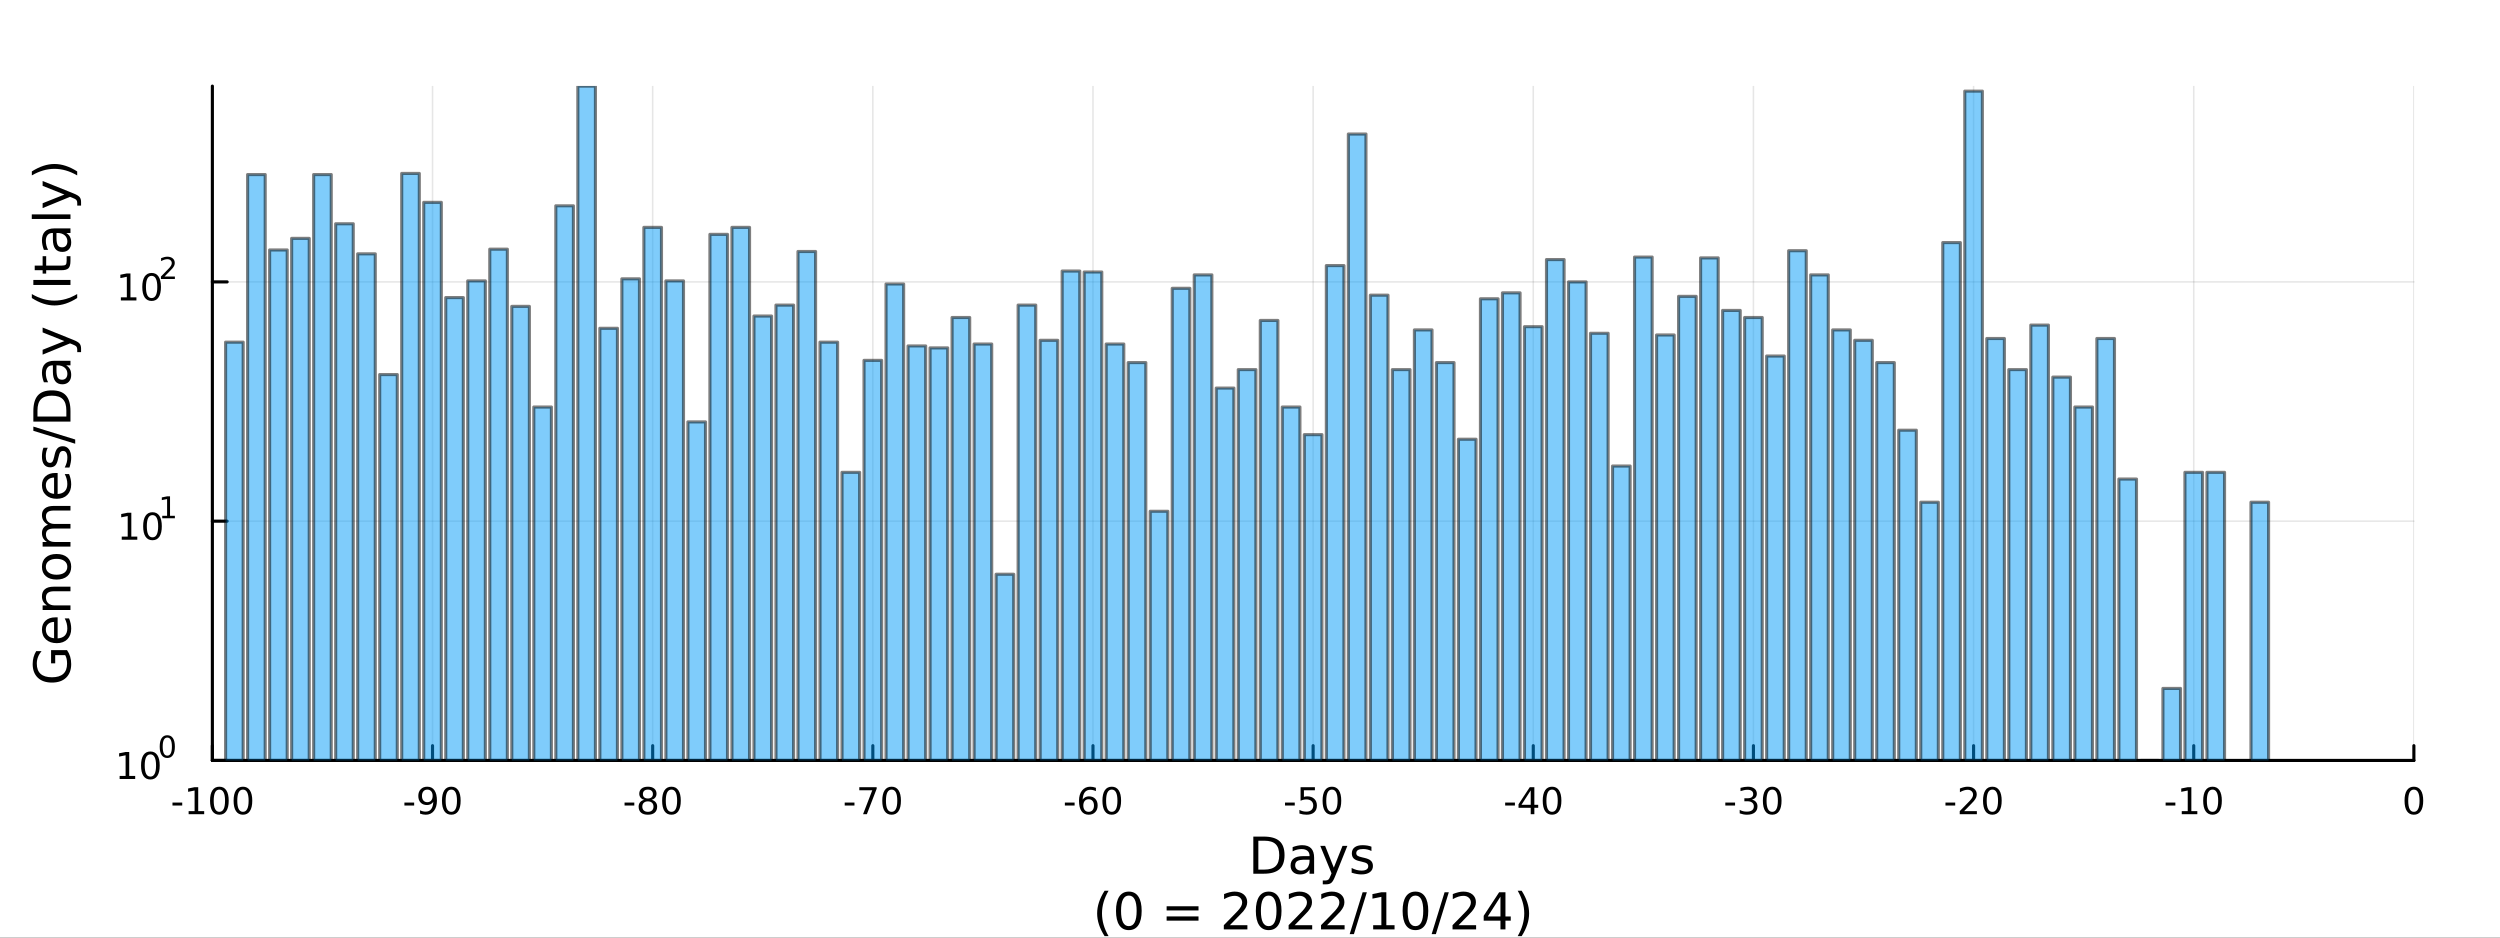 <?xml version="1.0" encoding="utf-8"?>
<svg xmlns="http://www.w3.org/2000/svg" xmlns:xlink="http://www.w3.org/1999/xlink" width="800" height="300" viewBox="0 0 3200 1200">
<rect x="0" y="0" width="3200" height="1200" fill="#333333" stroke="none"/>
<defs>
  <clipPath id="clip170">
    <rect x="0" y="0" width="3200" height="1200"/>
  </clipPath>
</defs>
<path clip-path="url(#clip170)" d="
M0 1200 L3200 1200 L3200 0 L0 0  Z
  " fill="#ffffff" fill-rule="evenodd" fill-opacity="1"/>
<defs>
  <clipPath id="clip171">
    <rect x="640" y="0" width="2241" height="1200"/>
  </clipPath>
</defs>
<path clip-path="url(#clip170)" d="
M271.839 973.368 L3089.76 973.368 L3089.76 110.236 L271.839 110.236  Z
  " fill="#ffffff" fill-rule="evenodd" fill-opacity="1"/>
<defs>
  <clipPath id="clip172">
    <rect x="271" y="110" width="2819" height="864"/>
  </clipPath>
</defs>
<polyline clip-path="url(#clip172)" style="stroke:#000000; stroke-linecap:round; stroke-linejoin:round; stroke-width:2; stroke-opacity:0.1; fill:none" points="
  271.839,973.368 271.839,110.236 
  "/>
<polyline clip-path="url(#clip172)" style="stroke:#000000; stroke-linecap:round; stroke-linejoin:round; stroke-width:2; stroke-opacity:0.1; fill:none" points="
  553.632,973.368 553.632,110.236 
  "/>
<polyline clip-path="url(#clip172)" style="stroke:#000000; stroke-linecap:round; stroke-linejoin:round; stroke-width:2; stroke-opacity:0.1; fill:none" points="
  835.424,973.368 835.424,110.236 
  "/>
<polyline clip-path="url(#clip172)" style="stroke:#000000; stroke-linecap:round; stroke-linejoin:round; stroke-width:2; stroke-opacity:0.1; fill:none" points="
  1117.22,973.368 1117.22,110.236 
  "/>
<polyline clip-path="url(#clip172)" style="stroke:#000000; stroke-linecap:round; stroke-linejoin:round; stroke-width:2; stroke-opacity:0.1; fill:none" points="
  1399.01,973.368 1399.01,110.236 
  "/>
<polyline clip-path="url(#clip172)" style="stroke:#000000; stroke-linecap:round; stroke-linejoin:round; stroke-width:2; stroke-opacity:0.1; fill:none" points="
  1680.8,973.368 1680.8,110.236 
  "/>
<polyline clip-path="url(#clip172)" style="stroke:#000000; stroke-linecap:round; stroke-linejoin:round; stroke-width:2; stroke-opacity:0.1; fill:none" points="
  1962.59,973.368 1962.59,110.236 
  "/>
<polyline clip-path="url(#clip172)" style="stroke:#000000; stroke-linecap:round; stroke-linejoin:round; stroke-width:2; stroke-opacity:0.1; fill:none" points="
  2244.39,973.368 2244.39,110.236 
  "/>
<polyline clip-path="url(#clip172)" style="stroke:#000000; stroke-linecap:round; stroke-linejoin:round; stroke-width:2; stroke-opacity:0.1; fill:none" points="
  2526.18,973.368 2526.18,110.236 
  "/>
<polyline clip-path="url(#clip172)" style="stroke:#000000; stroke-linecap:round; stroke-linejoin:round; stroke-width:2; stroke-opacity:0.1; fill:none" points="
  2807.97,973.368 2807.97,110.236 
  "/>
<polyline clip-path="url(#clip172)" style="stroke:#000000; stroke-linecap:round; stroke-linejoin:round; stroke-width:2; stroke-opacity:0.1; fill:none" points="
  3089.76,973.368 3089.76,110.236 
  "/>
<polyline clip-path="url(#clip170)" style="stroke:#000000; stroke-linecap:round; stroke-linejoin:round; stroke-width:4; stroke-opacity:1; fill:none" points="
  271.839,973.368 3089.76,973.368 
  "/>
<polyline clip-path="url(#clip170)" style="stroke:#000000; stroke-linecap:round; stroke-linejoin:round; stroke-width:4; stroke-opacity:1; fill:none" points="
  271.839,973.368 271.839,954.47 
  "/>
<polyline clip-path="url(#clip170)" style="stroke:#000000; stroke-linecap:round; stroke-linejoin:round; stroke-width:4; stroke-opacity:1; fill:none" points="
  553.632,973.368 553.632,954.47 
  "/>
<polyline clip-path="url(#clip170)" style="stroke:#000000; stroke-linecap:round; stroke-linejoin:round; stroke-width:4; stroke-opacity:1; fill:none" points="
  835.424,973.368 835.424,954.47 
  "/>
<polyline clip-path="url(#clip170)" style="stroke:#000000; stroke-linecap:round; stroke-linejoin:round; stroke-width:4; stroke-opacity:1; fill:none" points="
  1117.22,973.368 1117.22,954.47 
  "/>
<polyline clip-path="url(#clip170)" style="stroke:#000000; stroke-linecap:round; stroke-linejoin:round; stroke-width:4; stroke-opacity:1; fill:none" points="
  1399.01,973.368 1399.01,954.47 
  "/>
<polyline clip-path="url(#clip170)" style="stroke:#000000; stroke-linecap:round; stroke-linejoin:round; stroke-width:4; stroke-opacity:1; fill:none" points="
  1680.8,973.368 1680.8,954.47 
  "/>
<polyline clip-path="url(#clip170)" style="stroke:#000000; stroke-linecap:round; stroke-linejoin:round; stroke-width:4; stroke-opacity:1; fill:none" points="
  1962.59,973.368 1962.59,954.47 
  "/>
<polyline clip-path="url(#clip170)" style="stroke:#000000; stroke-linecap:round; stroke-linejoin:round; stroke-width:4; stroke-opacity:1; fill:none" points="
  2244.39,973.368 2244.39,954.47 
  "/>
<polyline clip-path="url(#clip170)" style="stroke:#000000; stroke-linecap:round; stroke-linejoin:round; stroke-width:4; stroke-opacity:1; fill:none" points="
  2526.18,973.368 2526.18,954.47 
  "/>
<polyline clip-path="url(#clip170)" style="stroke:#000000; stroke-linecap:round; stroke-linejoin:round; stroke-width:4; stroke-opacity:1; fill:none" points="
  2807.97,973.368 2807.97,954.47 
  "/>
<polyline clip-path="url(#clip170)" style="stroke:#000000; stroke-linecap:round; stroke-linejoin:round; stroke-width:4; stroke-opacity:1; fill:none" points="
  3089.76,973.368 3089.76,954.47 
  "/>
<path clip-path="url(#clip170)" d="M220.775 1027.28 L233.251 1027.28 L233.251 1031.08 L220.775 1031.08 L220.775 1027.28 Z" fill="#000000" fill-rule="evenodd" fill-opacity="1" /><path clip-path="url(#clip170)" d="M241.446 1038.23 L249.085 1038.23 L249.085 1011.87 L240.775 1013.53 L240.775 1009.27 L249.038 1007.61 L253.714 1007.61 L253.714 1038.23 L261.353 1038.23 L261.353 1042.17 L241.446 1042.17 L241.446 1038.23 Z" fill="#000000" fill-rule="evenodd" fill-opacity="1" /><path clip-path="url(#clip170)" d="M280.798 1010.69 Q277.186 1010.69 275.358 1014.25 Q273.552 1017.79 273.552 1024.92 Q273.552 1032.03 275.358 1035.59 Q277.186 1039.14 280.798 1039.14 Q284.432 1039.14 286.237 1035.59 Q288.066 1032.03 288.066 1024.92 Q288.066 1017.79 286.237 1014.25 Q284.432 1010.69 280.798 1010.69 M280.798 1006.98 Q286.608 1006.98 289.663 1011.59 Q292.742 1016.17 292.742 1024.92 Q292.742 1033.65 289.663 1038.26 Q286.608 1042.84 280.798 1042.84 Q274.987 1042.84 271.909 1038.26 Q268.853 1033.65 268.853 1024.92 Q268.853 1016.17 271.909 1011.59 Q274.987 1006.98 280.798 1006.98 Z" fill="#000000" fill-rule="evenodd" fill-opacity="1" /><path clip-path="url(#clip170)" d="M310.959 1010.69 Q307.348 1010.69 305.52 1014.25 Q303.714 1017.79 303.714 1024.92 Q303.714 1032.03 305.52 1035.59 Q307.348 1039.14 310.959 1039.14 Q314.594 1039.14 316.399 1035.59 Q318.228 1032.03 318.228 1024.92 Q318.228 1017.79 316.399 1014.25 Q314.594 1010.69 310.959 1010.69 M310.959 1006.98 Q316.77 1006.98 319.825 1011.59 Q322.904 1016.17 322.904 1024.92 Q322.904 1033.65 319.825 1038.26 Q316.77 1042.84 310.959 1042.84 Q305.149 1042.84 302.071 1038.26 Q299.015 1033.65 299.015 1024.92 Q299.015 1016.17 302.071 1011.59 Q305.149 1006.98 310.959 1006.98 Z" fill="#000000" fill-rule="evenodd" fill-opacity="1" /><path clip-path="url(#clip170)" d="M517.648 1027.28 L530.125 1027.28 L530.125 1031.08 L517.648 1031.08 L517.648 1027.28 Z" fill="#000000" fill-rule="evenodd" fill-opacity="1" /><path clip-path="url(#clip170)" d="M537.648 1041.45 L537.648 1037.19 Q539.407 1038.02 541.213 1038.46 Q543.018 1038.9 544.754 1038.9 Q549.384 1038.9 551.815 1035.8 Q554.268 1032.68 554.615 1026.33 Q553.273 1028.33 551.213 1029.39 Q549.153 1030.45 546.653 1030.45 Q541.467 1030.45 538.435 1027.33 Q535.426 1024.18 535.426 1018.74 Q535.426 1013.42 538.574 1010.2 Q541.722 1006.98 546.953 1006.98 Q552.949 1006.98 556.097 1011.59 Q559.268 1016.17 559.268 1024.92 Q559.268 1033.09 555.379 1037.98 Q551.514 1042.84 544.963 1042.84 Q543.203 1042.84 541.398 1042.49 Q539.592 1042.14 537.648 1041.45 M546.953 1026.8 Q550.102 1026.8 551.93 1024.64 Q553.782 1022.49 553.782 1018.74 Q553.782 1015.02 551.93 1012.86 Q550.102 1010.69 546.953 1010.69 Q543.805 1010.69 541.953 1012.86 Q540.125 1015.02 540.125 1018.74 Q540.125 1022.49 541.953 1024.64 Q543.805 1026.8 546.953 1026.8 Z" fill="#000000" fill-rule="evenodd" fill-opacity="1" /><path clip-path="url(#clip170)" d="M577.671 1010.69 Q574.06 1010.69 572.231 1014.25 Q570.426 1017.79 570.426 1024.92 Q570.426 1032.03 572.231 1035.59 Q574.06 1039.14 577.671 1039.14 Q581.305 1039.14 583.111 1035.59 Q584.939 1032.03 584.939 1024.92 Q584.939 1017.79 583.111 1014.25 Q581.305 1010.69 577.671 1010.69 M577.671 1006.98 Q583.481 1006.98 586.537 1011.59 Q589.615 1016.17 589.615 1024.92 Q589.615 1033.65 586.537 1038.26 Q583.481 1042.84 577.671 1042.84 Q571.861 1042.84 568.782 1038.26 Q565.727 1033.65 565.727 1024.92 Q565.727 1016.17 568.782 1011.59 Q571.861 1006.98 577.671 1006.98 Z" fill="#000000" fill-rule="evenodd" fill-opacity="1" /><path clip-path="url(#clip170)" d="M799.441 1027.28 L811.917 1027.28 L811.917 1031.08 L799.441 1031.08 L799.441 1027.28 Z" fill="#000000" fill-rule="evenodd" fill-opacity="1" /><path clip-path="url(#clip170)" d="M829.301 1025.76 Q825.968 1025.76 824.047 1027.54 Q822.149 1029.32 822.149 1032.45 Q822.149 1035.57 824.047 1037.35 Q825.968 1039.14 829.301 1039.14 Q832.635 1039.14 834.556 1037.35 Q836.477 1035.55 836.477 1032.45 Q836.477 1029.32 834.556 1027.54 Q832.658 1025.76 829.301 1025.76 M824.626 1023.77 Q821.616 1023.02 819.927 1020.96 Q818.26 1018.9 818.26 1015.94 Q818.26 1011.8 821.2 1009.39 Q824.163 1006.98 829.301 1006.98 Q834.463 1006.98 837.403 1009.39 Q840.343 1011.8 840.343 1015.94 Q840.343 1018.9 838.653 1020.96 Q836.987 1023.02 834.001 1023.77 Q837.38 1024.55 839.255 1026.84 Q841.153 1029.14 841.153 1032.45 Q841.153 1037.47 838.075 1040.15 Q835.019 1042.84 829.301 1042.84 Q823.584 1042.84 820.505 1040.15 Q817.45 1037.47 817.45 1032.45 Q817.45 1029.14 819.348 1026.84 Q821.246 1024.55 824.626 1023.77 M822.913 1016.38 Q822.913 1019.07 824.579 1020.57 Q826.269 1022.08 829.301 1022.08 Q832.311 1022.08 834.001 1020.57 Q835.713 1019.07 835.713 1016.38 Q835.713 1013.7 834.001 1012.19 Q832.311 1010.69 829.301 1010.69 Q826.269 1010.69 824.579 1012.19 Q822.913 1013.7 822.913 1016.38 Z" fill="#000000" fill-rule="evenodd" fill-opacity="1" /><path clip-path="url(#clip170)" d="M859.463 1010.69 Q855.852 1010.69 854.024 1014.25 Q852.218 1017.79 852.218 1024.92 Q852.218 1032.03 854.024 1035.59 Q855.852 1039.14 859.463 1039.14 Q863.098 1039.14 864.903 1035.59 Q866.732 1032.03 866.732 1024.92 Q866.732 1017.79 864.903 1014.25 Q863.098 1010.69 859.463 1010.69 M859.463 1006.98 Q865.274 1006.98 868.329 1011.59 Q871.408 1016.17 871.408 1024.92 Q871.408 1033.65 868.329 1038.26 Q865.274 1042.84 859.463 1042.84 Q853.653 1042.84 850.575 1038.26 Q847.519 1033.65 847.519 1024.92 Q847.519 1016.17 850.575 1011.59 Q853.653 1006.98 859.463 1006.98 Z" fill="#000000" fill-rule="evenodd" fill-opacity="1" /><path clip-path="url(#clip170)" d="M1081.23 1027.28 L1093.71 1027.28 L1093.71 1031.08 L1081.23 1031.08 L1081.23 1027.28 Z" fill="#000000" fill-rule="evenodd" fill-opacity="1" /><path clip-path="url(#clip170)" d="M1099.91 1007.61 L1122.14 1007.61 L1122.14 1009.6 L1109.59 1042.17 L1104.71 1042.17 L1116.51 1011.54 L1099.91 1011.54 L1099.91 1007.61 Z" fill="#000000" fill-rule="evenodd" fill-opacity="1" /><path clip-path="url(#clip170)" d="M1141.26 1010.69 Q1137.64 1010.69 1135.82 1014.25 Q1134.01 1017.79 1134.01 1024.92 Q1134.01 1032.03 1135.82 1035.59 Q1137.64 1039.14 1141.26 1039.14 Q1144.89 1039.14 1146.7 1035.59 Q1148.52 1032.03 1148.52 1024.92 Q1148.52 1017.79 1146.7 1014.25 Q1144.89 1010.69 1141.26 1010.69 M1141.26 1006.98 Q1147.07 1006.98 1150.12 1011.59 Q1153.2 1016.17 1153.2 1024.92 Q1153.2 1033.65 1150.12 1038.26 Q1147.07 1042.84 1141.26 1042.84 Q1135.45 1042.84 1132.37 1038.26 Q1129.31 1033.65 1129.31 1024.92 Q1129.31 1016.17 1132.37 1011.59 Q1135.45 1006.98 1141.26 1006.98 Z" fill="#000000" fill-rule="evenodd" fill-opacity="1" /><path clip-path="url(#clip170)" d="M1363.03 1027.28 L1375.5 1027.28 L1375.5 1031.08 L1363.03 1031.08 L1363.03 1027.28 Z" fill="#000000" fill-rule="evenodd" fill-opacity="1" /><path clip-path="url(#clip170)" d="M1393.47 1023.02 Q1390.32 1023.02 1388.47 1025.18 Q1386.64 1027.33 1386.64 1031.08 Q1386.64 1034.81 1388.47 1036.98 Q1390.32 1039.14 1393.47 1039.14 Q1396.61 1039.14 1398.44 1036.98 Q1400.29 1034.81 1400.29 1031.08 Q1400.29 1027.33 1398.44 1025.18 Q1396.61 1023.02 1393.47 1023.02 M1402.75 1008.37 L1402.75 1012.63 Q1400.99 1011.8 1399.18 1011.36 Q1397.4 1010.92 1395.64 1010.92 Q1391.01 1010.92 1388.56 1014.04 Q1386.13 1017.17 1385.78 1023.49 Q1387.15 1021.47 1389.21 1020.41 Q1391.27 1019.32 1393.74 1019.32 Q1398.95 1019.32 1401.96 1022.49 Q1404.99 1025.64 1404.99 1031.08 Q1404.99 1036.4 1401.84 1039.62 Q1398.7 1042.84 1393.47 1042.84 Q1387.47 1042.84 1384.3 1038.26 Q1381.13 1033.65 1381.13 1024.92 Q1381.13 1016.73 1385.02 1011.87 Q1388.9 1006.98 1395.46 1006.98 Q1397.22 1006.98 1399 1007.33 Q1400.8 1007.68 1402.75 1008.37 Z" fill="#000000" fill-rule="evenodd" fill-opacity="1" /><path clip-path="url(#clip170)" d="M1423.05 1010.69 Q1419.44 1010.69 1417.61 1014.25 Q1415.8 1017.79 1415.8 1024.92 Q1415.8 1032.03 1417.61 1035.59 Q1419.44 1039.14 1423.05 1039.14 Q1426.68 1039.14 1428.49 1035.59 Q1430.32 1032.03 1430.32 1024.92 Q1430.32 1017.79 1428.49 1014.25 Q1426.68 1010.69 1423.05 1010.69 M1423.05 1006.98 Q1428.86 1006.98 1431.91 1011.59 Q1434.99 1016.17 1434.99 1024.92 Q1434.99 1033.65 1431.91 1038.26 Q1428.86 1042.84 1423.05 1042.84 Q1417.24 1042.84 1414.16 1038.26 Q1411.1 1033.65 1411.1 1024.92 Q1411.1 1016.17 1414.16 1011.59 Q1417.24 1006.98 1423.05 1006.98 Z" fill="#000000" fill-rule="evenodd" fill-opacity="1" /><path clip-path="url(#clip170)" d="M1644.82 1027.28 L1657.29 1027.28 L1657.29 1031.08 L1644.82 1031.08 L1644.82 1027.28 Z" fill="#000000" fill-rule="evenodd" fill-opacity="1" /><path clip-path="url(#clip170)" d="M1664.73 1007.61 L1683.08 1007.61 L1683.08 1011.54 L1669.01 1011.54 L1669.01 1020.02 Q1670.03 1019.67 1671.04 1019.51 Q1672.06 1019.32 1673.08 1019.32 Q1678.87 1019.32 1682.25 1022.49 Q1685.63 1025.66 1685.63 1031.08 Q1685.63 1036.66 1682.16 1039.76 Q1678.68 1042.84 1672.36 1042.84 Q1670.19 1042.84 1667.92 1042.47 Q1665.67 1042.1 1663.27 1041.36 L1663.27 1036.66 Q1665.35 1037.79 1667.57 1038.35 Q1669.79 1038.9 1672.27 1038.9 Q1676.28 1038.9 1678.61 1036.8 Q1680.95 1034.69 1680.95 1031.08 Q1680.95 1027.47 1678.61 1025.36 Q1676.28 1023.26 1672.27 1023.26 Q1670.4 1023.26 1668.52 1023.67 Q1666.67 1024.09 1664.73 1024.97 L1664.73 1007.61 Z" fill="#000000" fill-rule="evenodd" fill-opacity="1" /><path clip-path="url(#clip170)" d="M1704.84 1010.69 Q1701.23 1010.69 1699.4 1014.25 Q1697.6 1017.79 1697.6 1024.92 Q1697.6 1032.03 1699.4 1035.59 Q1701.23 1039.14 1704.84 1039.14 Q1708.47 1039.14 1710.28 1035.59 Q1712.11 1032.03 1712.11 1024.92 Q1712.11 1017.79 1710.28 1014.25 Q1708.47 1010.69 1704.84 1010.69 M1704.84 1006.98 Q1710.65 1006.98 1713.71 1011.59 Q1716.79 1016.17 1716.79 1024.92 Q1716.79 1033.65 1713.71 1038.26 Q1710.65 1042.84 1704.84 1042.84 Q1699.03 1042.84 1695.95 1038.26 Q1692.9 1033.65 1692.9 1024.92 Q1692.9 1016.17 1695.95 1011.59 Q1699.03 1006.98 1704.84 1006.98 Z" fill="#000000" fill-rule="evenodd" fill-opacity="1" /><path clip-path="url(#clip170)" d="M1926.61 1027.28 L1939.09 1027.28 L1939.09 1031.08 L1926.61 1031.08 L1926.61 1027.28 Z" fill="#000000" fill-rule="evenodd" fill-opacity="1" /><path clip-path="url(#clip170)" d="M1959.32 1011.68 L1947.51 1030.13 L1959.32 1030.13 L1959.32 1011.68 M1958.09 1007.61 L1963.97 1007.61 L1963.97 1030.13 L1968.9 1030.13 L1968.9 1034.02 L1963.97 1034.02 L1963.97 1042.17 L1959.32 1042.17 L1959.32 1034.02 L1943.72 1034.02 L1943.72 1029.51 L1958.09 1007.61 Z" fill="#000000" fill-rule="evenodd" fill-opacity="1" /><path clip-path="url(#clip170)" d="M1986.63 1010.69 Q1983.02 1010.69 1981.19 1014.25 Q1979.39 1017.79 1979.39 1024.92 Q1979.39 1032.03 1981.19 1035.59 Q1983.02 1039.14 1986.63 1039.14 Q1990.27 1039.14 1992.07 1035.59 Q1993.9 1032.03 1993.9 1024.92 Q1993.9 1017.79 1992.07 1014.25 Q1990.27 1010.69 1986.63 1010.69 M1986.63 1006.98 Q1992.44 1006.98 1995.5 1011.59 Q1998.58 1016.17 1998.58 1024.92 Q1998.58 1033.65 1995.5 1038.26 Q1992.44 1042.84 1986.63 1042.84 Q1980.82 1042.84 1977.74 1038.26 Q1974.69 1033.65 1974.69 1024.92 Q1974.69 1016.17 1977.74 1011.59 Q1980.82 1006.98 1986.63 1006.98 Z" fill="#000000" fill-rule="evenodd" fill-opacity="1" /><path clip-path="url(#clip170)" d="M2208.4 1027.28 L2220.88 1027.28 L2220.88 1031.08 L2208.4 1031.08 L2208.4 1027.28 Z" fill="#000000" fill-rule="evenodd" fill-opacity="1" /><path clip-path="url(#clip170)" d="M2242.43 1023.53 Q2245.79 1024.25 2247.66 1026.52 Q2249.56 1028.79 2249.56 1032.12 Q2249.56 1037.24 2246.04 1040.04 Q2242.52 1042.84 2236.04 1042.84 Q2233.87 1042.84 2231.55 1042.4 Q2229.26 1041.98 2226.81 1041.13 L2226.81 1036.61 Q2228.75 1037.75 2231.06 1038.33 Q2233.38 1038.9 2235.9 1038.9 Q2240.3 1038.9 2242.59 1037.17 Q2244.91 1035.43 2244.91 1032.12 Q2244.91 1029.07 2242.75 1027.35 Q2240.62 1025.62 2236.81 1025.62 L2232.78 1025.62 L2232.78 1021.77 L2236.99 1021.77 Q2240.44 1021.77 2242.27 1020.41 Q2244.1 1019.02 2244.1 1016.43 Q2244.1 1013.77 2242.2 1012.35 Q2240.32 1010.92 2236.81 1010.92 Q2234.88 1010.92 2232.69 1011.33 Q2230.49 1011.75 2227.85 1012.63 L2227.85 1008.46 Q2230.51 1007.72 2232.82 1007.35 Q2235.16 1006.98 2237.22 1006.98 Q2242.55 1006.98 2245.65 1009.41 Q2248.75 1011.82 2248.75 1015.94 Q2248.75 1018.81 2247.11 1020.8 Q2245.46 1022.77 2242.43 1023.53 Z" fill="#000000" fill-rule="evenodd" fill-opacity="1" /><path clip-path="url(#clip170)" d="M2268.43 1010.69 Q2264.81 1010.69 2262.99 1014.25 Q2261.18 1017.79 2261.18 1024.92 Q2261.18 1032.03 2262.99 1035.59 Q2264.81 1039.14 2268.43 1039.14 Q2272.06 1039.14 2273.87 1035.59 Q2275.69 1032.03 2275.69 1024.92 Q2275.69 1017.79 2273.87 1014.25 Q2272.06 1010.69 2268.43 1010.69 M2268.43 1006.98 Q2274.24 1006.98 2277.29 1011.59 Q2280.37 1016.17 2280.37 1024.92 Q2280.37 1033.65 2277.29 1038.26 Q2274.24 1042.84 2268.43 1042.84 Q2262.62 1042.84 2259.54 1038.26 Q2256.48 1033.65 2256.48 1024.92 Q2256.48 1016.17 2259.54 1011.59 Q2262.62 1006.98 2268.43 1006.98 Z" fill="#000000" fill-rule="evenodd" fill-opacity="1" /><path clip-path="url(#clip170)" d="M2490.2 1027.28 L2502.67 1027.28 L2502.67 1031.08 L2490.2 1031.08 L2490.2 1027.28 Z" fill="#000000" fill-rule="evenodd" fill-opacity="1" /><path clip-path="url(#clip170)" d="M2514.08 1038.23 L2530.4 1038.23 L2530.4 1042.17 L2508.46 1042.17 L2508.46 1038.23 Q2511.12 1035.48 2515.7 1030.85 Q2520.31 1026.2 2521.49 1024.85 Q2523.74 1022.33 2524.62 1020.59 Q2525.52 1018.83 2525.52 1017.14 Q2525.52 1014.39 2523.57 1012.65 Q2521.65 1010.92 2518.55 1010.92 Q2516.35 1010.92 2513.9 1011.68 Q2511.47 1012.45 2508.69 1014 L2508.69 1009.27 Q2511.51 1008.14 2513.97 1007.56 Q2516.42 1006.98 2518.46 1006.98 Q2523.83 1006.98 2527.02 1009.67 Q2530.22 1012.35 2530.22 1016.84 Q2530.22 1018.97 2529.41 1020.89 Q2528.62 1022.79 2526.51 1025.39 Q2525.94 1026.06 2522.83 1029.27 Q2519.73 1032.47 2514.08 1038.23 Z" fill="#000000" fill-rule="evenodd" fill-opacity="1" /><path clip-path="url(#clip170)" d="M2550.22 1010.69 Q2546.61 1010.69 2544.78 1014.25 Q2542.97 1017.79 2542.97 1024.92 Q2542.97 1032.03 2544.78 1035.59 Q2546.61 1039.14 2550.22 1039.14 Q2553.85 1039.14 2555.66 1035.59 Q2557.49 1032.03 2557.49 1024.92 Q2557.49 1017.79 2555.66 1014.25 Q2553.85 1010.69 2550.22 1010.69 M2550.22 1006.98 Q2556.03 1006.98 2559.08 1011.59 Q2562.16 1016.17 2562.16 1024.92 Q2562.16 1033.65 2559.08 1038.26 Q2556.03 1042.84 2550.22 1042.84 Q2544.41 1042.84 2541.33 1038.26 Q2538.27 1033.65 2538.27 1024.92 Q2538.27 1016.17 2541.33 1011.59 Q2544.41 1006.98 2550.22 1006.98 Z" fill="#000000" fill-rule="evenodd" fill-opacity="1" /><path clip-path="url(#clip170)" d="M2771.99 1027.28 L2784.46 1027.28 L2784.46 1031.08 L2771.99 1031.08 L2771.99 1027.28 Z" fill="#000000" fill-rule="evenodd" fill-opacity="1" /><path clip-path="url(#clip170)" d="M2792.66 1038.23 L2800.3 1038.23 L2800.3 1011.87 L2791.99 1013.53 L2791.99 1009.27 L2800.25 1007.61 L2804.93 1007.61 L2804.93 1038.23 L2812.57 1038.23 L2812.57 1042.17 L2792.66 1042.17 L2792.66 1038.23 Z" fill="#000000" fill-rule="evenodd" fill-opacity="1" /><path clip-path="url(#clip170)" d="M2832.01 1010.69 Q2828.4 1010.69 2826.57 1014.25 Q2824.77 1017.79 2824.77 1024.92 Q2824.77 1032.03 2826.57 1035.59 Q2828.4 1039.14 2832.01 1039.14 Q2835.64 1039.14 2837.45 1035.59 Q2839.28 1032.03 2839.28 1024.92 Q2839.28 1017.79 2837.45 1014.25 Q2835.64 1010.69 2832.01 1010.69 M2832.01 1006.98 Q2837.82 1006.98 2840.88 1011.59 Q2843.95 1016.17 2843.95 1024.92 Q2843.95 1033.65 2840.88 1038.26 Q2837.82 1042.84 2832.01 1042.84 Q2826.2 1042.84 2823.12 1038.26 Q2820.07 1033.65 2820.07 1024.92 Q2820.07 1016.17 2823.12 1011.59 Q2826.2 1006.98 2832.01 1006.98 Z" fill="#000000" fill-rule="evenodd" fill-opacity="1" /><path clip-path="url(#clip170)" d="M3089.76 1010.69 Q3086.15 1010.69 3084.32 1014.25 Q3082.52 1017.79 3082.52 1024.92 Q3082.52 1032.03 3084.32 1035.59 Q3086.15 1039.14 3089.76 1039.14 Q3093.4 1039.14 3095.2 1035.59 Q3097.03 1032.03 3097.03 1024.92 Q3097.03 1017.79 3095.2 1014.25 Q3093.4 1010.69 3089.76 1010.69 M3089.76 1006.98 Q3095.57 1006.98 3098.63 1011.59 Q3101.71 1016.17 3101.71 1024.92 Q3101.71 1033.65 3098.63 1038.26 Q3095.57 1042.84 3089.76 1042.84 Q3083.95 1042.84 3080.87 1038.26 Q3077.82 1033.65 3077.82 1024.92 Q3077.82 1016.17 3080.87 1011.59 Q3083.95 1006.98 3089.76 1006.98 Z" fill="#000000" fill-rule="evenodd" fill-opacity="1" /><path clip-path="url(#clip170)" d="M1610.68 1076.12 L1610.68 1113.07 L1618.45 1113.07 Q1628.28 1113.07 1632.84 1108.61 Q1637.42 1104.16 1637.42 1094.54 Q1637.42 1085 1632.84 1080.57 Q1628.28 1076.12 1618.45 1076.12 L1610.68 1076.12 M1604.25 1070.83 L1617.46 1070.83 Q1631.28 1070.83 1637.74 1076.59 Q1644.2 1082.32 1644.2 1094.54 Q1644.2 1106.83 1637.71 1112.59 Q1631.21 1118.35 1617.46 1118.35 L1604.25 1118.35 L1604.25 1070.83 Z" fill="#000000" fill-rule="evenodd" fill-opacity="1" /><path clip-path="url(#clip170)" d="M1670.39 1100.43 Q1663.3 1100.43 1660.56 1102.06 Q1657.82 1103.68 1657.82 1107.59 Q1657.82 1110.71 1659.86 1112.56 Q1661.93 1114.37 1665.46 1114.37 Q1670.33 1114.37 1673.26 1110.94 Q1676.22 1107.47 1676.22 1101.74 L1676.22 1100.43 L1670.39 1100.43 M1682.07 1098.01 L1682.07 1118.35 L1676.22 1118.35 L1676.22 1112.94 Q1674.21 1116.19 1671.22 1117.75 Q1668.23 1119.27 1663.9 1119.27 Q1658.43 1119.27 1655.18 1116.22 Q1651.96 1113.13 1651.96 1107.98 Q1651.96 1101.96 1655.98 1098.9 Q1660.02 1095.85 1668.01 1095.85 L1676.22 1095.85 L1676.22 1095.28 Q1676.22 1091.23 1673.54 1089.04 Q1670.9 1086.81 1666.1 1086.81 Q1663.04 1086.81 1660.14 1087.54 Q1657.25 1088.27 1654.57 1089.74 L1654.57 1084.33 Q1657.79 1083.09 1660.81 1082.48 Q1663.84 1081.84 1666.7 1081.84 Q1674.44 1081.84 1678.26 1085.85 Q1682.07 1089.87 1682.07 1098.01 Z" fill="#000000" fill-rule="evenodd" fill-opacity="1" /><path clip-path="url(#clip170)" d="M1708.97 1121.66 Q1706.49 1128.03 1704.13 1129.97 Q1701.78 1131.91 1697.83 1131.91 L1693.15 1131.91 L1693.15 1127.01 L1696.59 1127.01 Q1699.01 1127.01 1700.34 1125.86 Q1701.68 1124.72 1703.3 1120.45 L1704.35 1117.78 L1689.94 1082.7 L1696.14 1082.7 L1707.28 1110.59 L1718.42 1082.7 L1724.63 1082.7 L1708.97 1121.66 Z" fill="#000000" fill-rule="evenodd" fill-opacity="1" /><path clip-path="url(#clip170)" d="M1755.44 1083.75 L1755.44 1089.29 Q1752.96 1088.02 1750.28 1087.38 Q1747.61 1086.75 1744.75 1086.75 Q1740.38 1086.75 1738.19 1088.08 Q1736.02 1089.42 1736.02 1092.09 Q1736.02 1094.13 1737.58 1095.31 Q1739.14 1096.45 1743.85 1097.5 L1745.86 1097.95 Q1752.1 1099.29 1754.71 1101.74 Q1757.35 1104.16 1757.35 1108.52 Q1757.35 1113.48 1753.4 1116.38 Q1749.49 1119.27 1742.61 1119.27 Q1739.75 1119.27 1736.63 1118.7 Q1733.54 1118.16 1730.1 1117.05 L1730.1 1111 Q1733.35 1112.69 1736.5 1113.55 Q1739.65 1114.37 1742.74 1114.37 Q1746.88 1114.37 1749.11 1112.97 Q1751.33 1111.54 1751.33 1108.96 Q1751.33 1106.58 1749.71 1105.3 Q1748.12 1104.03 1742.68 1102.85 L1740.64 1102.37 Q1735.2 1101.23 1732.78 1098.87 Q1730.36 1096.49 1730.36 1092.35 Q1730.36 1087.32 1733.92 1084.58 Q1737.49 1081.84 1744.04 1081.84 Q1747.29 1081.84 1750.16 1082.32 Q1753.02 1082.8 1755.44 1083.75 Z" fill="#000000" fill-rule="evenodd" fill-opacity="1" /><path clip-path="url(#clip170)" d="M1418.96 1140.17 Q1414.7 1147.49 1412.63 1154.65 Q1410.56 1161.81 1410.56 1169.17 Q1410.56 1176.52 1412.63 1183.74 Q1414.73 1190.94 1418.96 1198.23 L1413.87 1198.23 Q1409.1 1190.75 1406.71 1183.52 Q1404.35 1176.3 1404.35 1169.17 Q1404.35 1162.07 1406.71 1154.87 Q1409.07 1147.68 1413.87 1140.17 L1418.96 1140.17 Z" fill="#000000" fill-rule="evenodd" fill-opacity="1" /><path clip-path="url(#clip170)" d="M1444.9 1146.34 Q1439.94 1146.34 1437.42 1151.25 Q1434.94 1156.12 1434.94 1165.92 Q1434.94 1175.69 1437.42 1180.59 Q1439.94 1185.46 1444.9 1185.46 Q1449.9 1185.46 1452.38 1180.59 Q1454.9 1175.69 1454.9 1165.92 Q1454.9 1156.12 1452.38 1151.25 Q1449.9 1146.34 1444.9 1146.34 M1444.9 1141.25 Q1452.89 1141.25 1457.09 1147.59 Q1461.33 1153.89 1461.33 1165.92 Q1461.33 1177.92 1457.09 1184.25 Q1452.89 1190.55 1444.9 1190.55 Q1436.92 1190.55 1432.68 1184.25 Q1428.48 1177.92 1428.48 1165.92 Q1428.48 1153.89 1432.68 1147.59 Q1436.92 1141.25 1444.9 1141.25 Z" fill="#000000" fill-rule="evenodd" fill-opacity="1" /><path clip-path="url(#clip170)" d="M1493.28 1160.03 L1534.09 1160.03 L1534.09 1165.38 L1493.28 1165.38 L1493.28 1160.03 M1493.28 1173.02 L1534.09 1173.02 L1534.09 1178.43 L1493.28 1178.43 L1493.28 1173.02 Z" fill="#000000" fill-rule="evenodd" fill-opacity="1" /><path clip-path="url(#clip170)" d="M1574.22 1184.22 L1596.66 1184.22 L1596.66 1189.63 L1566.49 1189.63 L1566.49 1184.22 Q1570.15 1180.43 1576.45 1174.07 Q1582.79 1167.67 1584.41 1165.82 Q1587.5 1162.35 1588.71 1159.97 Q1589.95 1157.55 1589.95 1155.23 Q1589.95 1151.44 1587.27 1149.05 Q1584.63 1146.66 1580.37 1146.66 Q1577.34 1146.66 1573.97 1147.71 Q1570.63 1148.76 1566.81 1150.9 L1566.81 1144.4 Q1570.69 1142.84 1574.06 1142.05 Q1577.44 1141.25 1580.24 1141.25 Q1587.62 1141.25 1592.02 1144.94 Q1596.41 1148.64 1596.41 1154.81 Q1596.41 1157.74 1595.29 1160.38 Q1594.21 1162.99 1591.32 1166.56 Q1590.52 1167.48 1586.25 1171.9 Q1581.99 1176.3 1574.22 1184.22 Z" fill="#000000" fill-rule="evenodd" fill-opacity="1" /><path clip-path="url(#clip170)" d="M1623.91 1146.34 Q1618.94 1146.34 1616.43 1151.25 Q1613.95 1156.12 1613.95 1165.92 Q1613.95 1175.69 1616.43 1180.59 Q1618.94 1185.46 1623.91 1185.46 Q1628.91 1185.46 1631.39 1180.59 Q1633.9 1175.69 1633.9 1165.92 Q1633.9 1156.12 1631.39 1151.25 Q1628.91 1146.34 1623.91 1146.34 M1623.91 1141.25 Q1631.9 1141.25 1636.1 1147.59 Q1640.33 1153.89 1640.33 1165.92 Q1640.33 1177.92 1636.1 1184.25 Q1631.9 1190.55 1623.91 1190.55 Q1615.92 1190.55 1611.69 1184.25 Q1607.48 1177.92 1607.48 1165.92 Q1607.48 1153.89 1611.69 1147.59 Q1615.92 1141.25 1623.91 1141.25 Z" fill="#000000" fill-rule="evenodd" fill-opacity="1" /><path clip-path="url(#clip170)" d="M1657.17 1184.22 L1679.61 1184.22 L1679.61 1189.63 L1649.43 1189.63 L1649.43 1184.22 Q1653.09 1180.43 1659.4 1174.07 Q1665.73 1167.67 1667.35 1165.82 Q1670.44 1162.35 1671.65 1159.97 Q1672.89 1157.55 1672.89 1155.23 Q1672.89 1151.44 1670.22 1149.05 Q1667.58 1146.66 1663.31 1146.66 Q1660.29 1146.66 1656.91 1147.71 Q1653.57 1148.76 1649.75 1150.9 L1649.75 1144.4 Q1653.64 1142.84 1657.01 1142.05 Q1660.38 1141.25 1663.18 1141.25 Q1670.57 1141.25 1674.96 1144.94 Q1679.35 1148.64 1679.35 1154.81 Q1679.35 1157.74 1678.24 1160.38 Q1677.16 1162.99 1674.26 1166.56 Q1673.47 1167.48 1669.2 1171.9 Q1664.93 1176.3 1657.17 1184.22 Z" fill="#000000" fill-rule="evenodd" fill-opacity="1" /><path clip-path="url(#clip170)" d="M1698.64 1184.22 L1721.08 1184.22 L1721.08 1189.63 L1690.91 1189.63 L1690.91 1184.22 Q1694.57 1180.43 1700.87 1174.07 Q1707.2 1167.67 1708.83 1165.82 Q1711.91 1162.35 1713.12 1159.97 Q1714.36 1157.55 1714.36 1155.23 Q1714.36 1151.44 1711.69 1149.05 Q1709.05 1146.66 1704.78 1146.66 Q1701.76 1146.66 1698.39 1147.71 Q1695.04 1148.76 1691.23 1150.9 L1691.23 1144.4 Q1695.11 1142.84 1698.48 1142.05 Q1701.86 1141.25 1704.66 1141.25 Q1712.04 1141.25 1716.43 1144.94 Q1720.83 1148.64 1720.83 1154.81 Q1720.83 1157.74 1719.71 1160.38 Q1718.63 1162.99 1715.73 1166.56 Q1714.94 1167.48 1710.67 1171.9 Q1706.41 1176.3 1698.64 1184.22 Z" fill="#000000" fill-rule="evenodd" fill-opacity="1" /><path clip-path="url(#clip170)" d="M1744.16 1142.11 L1749.57 1142.11 L1733.02 1195.68 L1727.61 1195.68 L1744.16 1142.11 Z" fill="#000000" fill-rule="evenodd" fill-opacity="1" /><path clip-path="url(#clip170)" d="M1757.65 1184.22 L1768.15 1184.22 L1768.15 1147.97 L1756.73 1150.26 L1756.73 1144.4 L1768.09 1142.11 L1774.52 1142.11 L1774.52 1184.22 L1785.02 1184.22 L1785.02 1189.63 L1757.65 1189.63 L1757.65 1184.22 Z" fill="#000000" fill-rule="evenodd" fill-opacity="1" /><path clip-path="url(#clip170)" d="M1811.76 1146.34 Q1806.79 1146.34 1804.28 1151.25 Q1801.8 1156.12 1801.8 1165.92 Q1801.8 1175.69 1804.28 1180.59 Q1806.79 1185.46 1811.76 1185.46 Q1816.76 1185.46 1819.24 1180.59 Q1821.75 1175.69 1821.75 1165.92 Q1821.75 1156.12 1819.24 1151.25 Q1816.76 1146.34 1811.76 1146.34 M1811.76 1141.25 Q1819.75 1141.25 1823.95 1147.59 Q1828.18 1153.89 1828.18 1165.92 Q1828.18 1177.92 1823.95 1184.25 Q1819.75 1190.55 1811.76 1190.55 Q1803.77 1190.55 1799.54 1184.25 Q1795.34 1177.92 1795.34 1165.92 Q1795.34 1153.89 1799.54 1147.59 Q1803.77 1141.25 1811.76 1141.25 Z" fill="#000000" fill-rule="evenodd" fill-opacity="1" /><path clip-path="url(#clip170)" d="M1849.06 1142.11 L1854.47 1142.11 L1837.92 1195.68 L1832.51 1195.68 L1849.06 1142.11 Z" fill="#000000" fill-rule="evenodd" fill-opacity="1" /><path clip-path="url(#clip170)" d="M1866.98 1184.22 L1889.42 1184.22 L1889.42 1189.63 L1859.25 1189.63 L1859.25 1184.22 Q1862.91 1180.43 1869.21 1174.07 Q1875.54 1167.67 1877.17 1165.82 Q1880.26 1162.35 1881.46 1159.97 Q1882.71 1157.55 1882.71 1155.23 Q1882.71 1151.44 1880.03 1149.05 Q1877.39 1146.66 1873.13 1146.66 Q1870.1 1146.66 1866.73 1147.71 Q1863.39 1148.76 1859.57 1150.9 L1859.57 1144.4 Q1863.45 1142.84 1866.82 1142.05 Q1870.2 1141.25 1873 1141.25 Q1880.38 1141.25 1884.77 1144.94 Q1889.17 1148.64 1889.17 1154.81 Q1889.17 1157.74 1888.05 1160.38 Q1886.97 1162.99 1884.07 1166.56 Q1883.28 1167.48 1879.01 1171.9 Q1874.75 1176.3 1866.98 1184.22 Z" fill="#000000" fill-rule="evenodd" fill-opacity="1" /><path clip-path="url(#clip170)" d="M1920.58 1147.71 L1904.35 1173.08 L1920.58 1173.08 L1920.58 1147.71 M1918.89 1142.11 L1926.98 1142.11 L1926.98 1173.08 L1933.76 1173.08 L1933.76 1178.43 L1926.98 1178.43 L1926.98 1189.63 L1920.58 1189.63 L1920.58 1178.43 L1899.13 1178.43 L1899.13 1172.22 L1918.89 1142.11 Z" fill="#000000" fill-rule="evenodd" fill-opacity="1" /><path clip-path="url(#clip170)" d="M1942.64 1140.17 L1947.73 1140.17 Q1952.51 1147.68 1954.86 1154.87 Q1957.25 1162.07 1957.25 1169.17 Q1957.25 1176.3 1954.86 1183.52 Q1952.51 1190.75 1947.73 1198.23 L1942.64 1198.23 Q1946.87 1190.94 1948.94 1183.74 Q1951.04 1176.52 1951.04 1169.17 Q1951.04 1161.81 1948.94 1154.65 Q1946.87 1147.49 1942.64 1140.17 Z" fill="#000000" fill-rule="evenodd" fill-opacity="1" /><polyline clip-path="url(#clip172)" style="stroke:#000000; stroke-linecap:round; stroke-linejoin:round; stroke-width:2; stroke-opacity:0.1; fill:none" points="
  271.839,973.368 3089.76,973.368 
  "/>
<polyline clip-path="url(#clip172)" style="stroke:#000000; stroke-linecap:round; stroke-linejoin:round; stroke-width:2; stroke-opacity:0.1; fill:none" points="
  271.839,667.1 3089.76,667.1 
  "/>
<polyline clip-path="url(#clip172)" style="stroke:#000000; stroke-linecap:round; stroke-linejoin:round; stroke-width:2; stroke-opacity:0.1; fill:none" points="
  271.839,360.832 3089.76,360.832 
  "/>
<polyline clip-path="url(#clip170)" style="stroke:#000000; stroke-linecap:round; stroke-linejoin:round; stroke-width:4; stroke-opacity:1; fill:none" points="
  271.839,973.368 271.839,110.236 
  "/>
<polyline clip-path="url(#clip170)" style="stroke:#000000; stroke-linecap:round; stroke-linejoin:round; stroke-width:4; stroke-opacity:1; fill:none" points="
  271.839,973.368 290.737,973.368 
  "/>
<polyline clip-path="url(#clip170)" style="stroke:#000000; stroke-linecap:round; stroke-linejoin:round; stroke-width:4; stroke-opacity:1; fill:none" points="
  271.839,667.1 290.737,667.1 
  "/>
<polyline clip-path="url(#clip170)" style="stroke:#000000; stroke-linecap:round; stroke-linejoin:round; stroke-width:4; stroke-opacity:1; fill:none" points="
  271.839,360.832 290.737,360.832 
  "/>
<path clip-path="url(#clip170)" d="M153.134 993.16 L160.772 993.16 L160.772 966.795 L152.462 968.461 L152.462 964.202 L160.726 962.535 L165.402 962.535 L165.402 993.16 L173.041 993.16 L173.041 997.095 L153.134 997.095 L153.134 993.16 Z" fill="#000000" fill-rule="evenodd" fill-opacity="1" /><path clip-path="url(#clip170)" d="M192.485 965.614 Q188.874 965.614 187.045 969.179 Q185.24 972.72 185.24 979.85 Q185.24 986.956 187.045 990.521 Q188.874 994.063 192.485 994.063 Q196.119 994.063 197.925 990.521 Q199.754 986.956 199.754 979.85 Q199.754 972.72 197.925 969.179 Q196.119 965.614 192.485 965.614 M192.485 961.91 Q198.295 961.91 201.351 966.517 Q204.43 971.1 204.43 979.85 Q204.43 988.577 201.351 993.183 Q198.295 997.767 192.485 997.767 Q186.675 997.767 183.596 993.183 Q180.541 988.577 180.541 979.85 Q180.541 971.1 183.596 966.517 Q186.675 961.91 192.485 961.91 Z" fill="#000000" fill-rule="evenodd" fill-opacity="1" /><path clip-path="url(#clip170)" d="M214.134 944.106 Q211.2 944.106 209.715 947.003 Q208.248 949.88 208.248 955.673 Q208.248 961.447 209.715 964.344 Q211.2 967.221 214.134 967.221 Q217.087 967.221 218.554 964.344 Q220.04 961.447 220.04 955.673 Q220.04 949.88 218.554 947.003 Q217.087 944.106 214.134 944.106 M214.134 941.097 Q218.855 941.097 221.338 944.84 Q223.839 948.564 223.839 955.673 Q223.839 962.764 221.338 966.506 Q218.855 970.23 214.134 970.23 Q209.414 970.23 206.912 966.506 Q204.43 962.764 204.43 955.673 Q204.43 948.564 206.912 944.84 Q209.414 941.097 214.134 941.097 Z" fill="#000000" fill-rule="evenodd" fill-opacity="1" /><path clip-path="url(#clip170)" d="M155.823 686.892 L163.462 686.892 L163.462 660.527 L155.152 662.194 L155.152 657.934 L163.416 656.268 L168.092 656.268 L168.092 686.892 L175.73 686.892 L175.73 690.828 L155.823 690.828 L155.823 686.892 Z" fill="#000000" fill-rule="evenodd" fill-opacity="1" /><path clip-path="url(#clip170)" d="M195.175 659.346 Q191.564 659.346 189.735 662.911 Q187.929 666.453 187.929 673.582 Q187.929 680.689 189.735 684.254 Q191.564 687.795 195.175 687.795 Q198.809 687.795 200.615 684.254 Q202.443 680.689 202.443 673.582 Q202.443 666.453 200.615 662.911 Q198.809 659.346 195.175 659.346 M195.175 655.643 Q200.985 655.643 204.04 660.249 Q207.119 664.832 207.119 673.582 Q207.119 682.309 204.04 686.916 Q200.985 691.499 195.175 691.499 Q189.365 691.499 186.286 686.916 Q183.23 682.309 183.23 673.582 Q183.23 664.832 186.286 660.249 Q189.365 655.643 195.175 655.643 Z" fill="#000000" fill-rule="evenodd" fill-opacity="1" /><path clip-path="url(#clip170)" d="M207.665 660.22 L213.871 660.22 L213.871 638.798 L207.119 640.152 L207.119 636.691 L213.833 635.337 L217.633 635.337 L217.633 660.22 L223.839 660.22 L223.839 663.417 L207.665 663.417 L207.665 660.22 Z" fill="#000000" fill-rule="evenodd" fill-opacity="1" /><path clip-path="url(#clip170)" d="M154.713 380.625 L162.352 380.625 L162.352 354.259 L154.042 355.926 L154.042 351.667 L162.306 350 L166.982 350 L166.982 380.625 L174.621 380.625 L174.621 384.56 L154.713 384.56 L154.713 380.625 Z" fill="#000000" fill-rule="evenodd" fill-opacity="1" /><path clip-path="url(#clip170)" d="M194.065 353.079 Q190.454 353.079 188.625 356.643 Q186.82 360.185 186.82 367.315 Q186.82 374.421 188.625 377.986 Q190.454 381.528 194.065 381.528 Q197.699 381.528 199.505 377.986 Q201.334 374.421 201.334 367.315 Q201.334 360.185 199.505 356.643 Q197.699 353.079 194.065 353.079 M194.065 349.375 Q199.875 349.375 202.931 353.981 Q206.009 358.565 206.009 367.315 Q206.009 376.041 202.931 380.648 Q199.875 385.231 194.065 385.231 Q188.255 385.231 185.176 380.648 Q182.121 376.041 182.121 367.315 Q182.121 358.565 185.176 353.981 Q188.255 349.375 194.065 349.375 Z" fill="#000000" fill-rule="evenodd" fill-opacity="1" /><path clip-path="url(#clip170)" d="M210.58 353.952 L223.839 353.952 L223.839 357.15 L206.009 357.15 L206.009 353.952 Q208.172 351.714 211.896 347.953 Q215.639 344.172 216.598 343.081 Q218.423 341.031 219.137 339.621 Q219.871 338.191 219.871 336.818 Q219.871 334.58 218.291 333.17 Q216.73 331.759 214.21 331.759 Q212.423 331.759 210.429 332.38 Q208.454 333 206.198 334.261 L206.198 330.424 Q208.492 329.502 210.486 329.032 Q212.479 328.562 214.134 328.562 Q218.498 328.562 221.093 330.743 Q223.689 332.925 223.689 336.574 Q223.689 338.304 223.03 339.865 Q222.391 341.407 220.68 343.514 Q220.209 344.059 217.689 346.674 Q215.169 349.269 210.58 353.952 Z" fill="#000000" fill-rule="evenodd" fill-opacity="1" /><path clip-path="url(#clip170)" d="M83.427 838.555 L70.664 838.555 L70.664 849.059 L65.38 849.059 L65.38 832.19 L85.782 832.19 Q88.424 835.914 89.793 840.401 Q91.129 844.889 91.129 849.982 Q91.129 861.122 84.636 867.424 Q78.111 873.694 66.494 873.694 Q54.845 873.694 48.352 867.424 Q41.827 861.122 41.827 849.982 Q41.827 845.335 42.973 841.165 Q44.119 836.964 46.347 833.431 L53.19 833.431 Q50.166 836.996 48.638 841.006 Q47.11 845.016 47.11 849.441 Q47.11 858.162 51.98 862.554 Q56.85 866.915 66.494 866.915 Q76.106 866.915 80.976 862.554 Q85.846 858.162 85.846 849.441 Q85.846 846.035 85.273 843.361 Q84.668 840.688 83.427 838.555 Z" fill="#000000" fill-rule="evenodd" fill-opacity="1" /><path clip-path="url(#clip170)" d="M70.918 790.208 L73.783 790.208 L73.783 817.135 Q79.83 816.753 83.013 813.506 Q86.164 810.228 86.164 804.403 Q86.164 801.029 85.337 797.878 Q84.509 794.696 82.854 791.576 L88.392 791.576 Q89.729 794.727 90.429 798.038 Q91.129 801.348 91.129 804.753 Q91.129 813.283 86.164 818.281 Q81.199 823.246 72.732 823.246 Q63.98 823.246 58.855 818.535 Q53.699 813.793 53.699 805.772 Q53.699 798.579 58.346 794.409 Q62.961 790.208 70.918 790.208 M69.2 796.064 Q64.393 796.128 61.529 798.77 Q58.664 801.38 58.664 805.708 Q58.664 810.61 61.433 813.57 Q64.202 816.498 69.231 816.944 L69.2 796.064 Z" fill="#000000" fill-rule="evenodd" fill-opacity="1" /><path clip-path="url(#clip170)" d="M68.69 750.963 L90.206 750.963 L90.206 756.82 L68.881 756.82 Q63.82 756.82 61.306 758.793 Q58.791 760.766 58.791 764.713 Q58.791 769.456 61.815 772.193 Q64.839 774.93 70.059 774.93 L90.206 774.93 L90.206 780.818 L54.558 780.818 L54.558 774.93 L60.096 774.93 Q56.882 772.829 55.29 769.997 Q53.699 767.132 53.699 763.408 Q53.699 757.265 57.518 754.114 Q61.306 750.963 68.69 750.963 Z" fill="#000000" fill-rule="evenodd" fill-opacity="1" /><path clip-path="url(#clip170)" d="M58.664 725.469 Q58.664 730.179 62.356 732.916 Q66.017 735.654 72.414 735.654 Q78.812 735.654 82.504 732.948 Q86.164 730.211 86.164 725.469 Q86.164 720.79 82.472 718.052 Q78.78 715.315 72.414 715.315 Q66.08 715.315 62.388 718.052 Q58.664 720.79 58.664 725.469 M53.699 725.469 Q53.699 717.83 58.664 713.469 Q63.63 709.109 72.414 709.109 Q81.167 709.109 86.164 713.469 Q91.129 717.83 91.129 725.469 Q91.129 733.139 86.164 737.5 Q81.167 741.828 72.414 741.828 Q63.63 741.828 58.664 737.5 Q53.699 733.139 53.699 725.469 Z" fill="#000000" fill-rule="evenodd" fill-opacity="1" /><path clip-path="url(#clip170)" d="M61.401 671.646 Q57.455 669.45 55.577 666.395 Q53.699 663.339 53.699 659.202 Q53.699 653.632 57.614 650.608 Q61.497 647.584 68.69 647.584 L90.206 647.584 L90.206 653.472 L68.881 653.472 Q63.757 653.472 61.274 655.287 Q58.791 657.101 58.791 660.825 Q58.791 665.376 61.815 668.018 Q64.839 670.66 70.059 670.66 L90.206 670.66 L90.206 676.548 L68.881 676.548 Q63.725 676.548 61.274 678.362 Q58.791 680.177 58.791 683.964 Q58.791 688.452 61.847 691.094 Q64.871 693.735 70.059 693.735 L90.206 693.735 L90.206 699.624 L54.558 699.624 L54.558 693.735 L60.096 693.735 Q56.818 691.73 55.259 688.929 Q53.699 686.128 53.699 682.277 Q53.699 678.394 55.672 675.689 Q57.646 672.951 61.401 671.646 Z" fill="#000000" fill-rule="evenodd" fill-opacity="1" /><path clip-path="url(#clip170)" d="M70.918 605.411 L73.783 605.411 L73.783 632.338 Q79.83 631.956 83.013 628.71 Q86.164 625.431 86.164 619.607 Q86.164 616.233 85.337 613.082 Q84.509 609.899 82.854 606.78 L88.392 606.78 Q89.729 609.931 90.429 613.241 Q91.129 616.551 91.129 619.957 Q91.129 628.487 86.164 633.484 Q81.199 638.449 72.732 638.449 Q63.98 638.449 58.855 633.739 Q53.699 628.996 53.699 620.975 Q53.699 613.782 58.346 609.613 Q62.961 605.411 70.918 605.411 M69.2 611.268 Q64.393 611.331 61.529 613.973 Q58.664 616.583 58.664 620.912 Q58.664 625.813 61.433 628.773 Q64.202 631.702 69.231 632.147 L69.2 611.268 Z" fill="#000000" fill-rule="evenodd" fill-opacity="1" /><path clip-path="url(#clip170)" d="M55.609 573.074 L61.147 573.074 Q59.874 575.556 59.237 578.23 Q58.601 580.903 58.601 583.768 Q58.601 588.128 59.937 590.325 Q61.274 592.489 63.948 592.489 Q65.985 592.489 67.162 590.929 Q68.308 589.37 69.359 584.659 L69.804 582.654 Q71.141 576.415 73.592 573.806 Q76.011 571.164 80.371 571.164 Q85.337 571.164 88.233 575.111 Q91.129 579.025 91.129 585.9 Q91.129 588.765 90.556 591.884 Q90.015 594.972 88.901 598.409 L82.854 598.409 Q84.541 595.163 85.4 592.011 Q86.228 588.86 86.228 585.773 Q86.228 581.635 84.827 579.407 Q83.395 577.179 80.817 577.179 Q78.43 577.179 77.157 578.803 Q75.883 580.394 74.706 585.837 L74.228 587.874 Q73.082 593.316 70.727 595.735 Q68.34 598.154 64.202 598.154 Q59.173 598.154 56.436 594.59 Q53.699 591.025 53.699 584.468 Q53.699 581.222 54.176 578.357 Q54.654 575.492 55.609 573.074 Z" fill="#000000" fill-rule="evenodd" fill-opacity="1" /><path clip-path="url(#clip170)" d="M42.686 551.43 L42.686 546.019 L96.254 562.57 L96.254 567.981 L42.686 551.43 Z" fill="#000000" fill-rule="evenodd" fill-opacity="1" /><path clip-path="url(#clip170)" d="M47.97 533.192 L84.923 533.192 L84.923 525.426 Q84.923 515.591 80.467 511.04 Q76.011 506.456 66.398 506.456 Q56.85 506.456 52.426 511.04 Q47.97 515.591 47.97 525.426 L47.97 533.192 M42.686 539.622 L42.686 526.413 Q42.686 512.599 48.447 506.138 Q54.176 499.677 66.398 499.677 Q78.684 499.677 84.445 506.17 Q90.206 512.663 90.206 526.413 L90.206 539.622 L42.686 539.622 Z" fill="#000000" fill-rule="evenodd" fill-opacity="1" /><path clip-path="url(#clip170)" d="M72.287 473.482 Q72.287 480.58 73.91 483.317 Q75.533 486.054 79.448 486.054 Q82.567 486.054 84.413 484.017 Q86.228 481.948 86.228 478.415 Q86.228 473.546 82.79 470.617 Q79.321 467.657 73.592 467.657 L72.287 467.657 L72.287 473.482 M69.868 461.801 L90.206 461.801 L90.206 467.657 L84.795 467.657 Q88.042 469.663 89.602 472.654 Q91.129 475.646 91.129 479.975 Q91.129 485.45 88.074 488.696 Q84.986 491.911 79.83 491.911 Q73.815 491.911 70.759 487.9 Q67.704 483.858 67.704 475.869 L67.704 467.657 L67.131 467.657 Q63.088 467.657 60.892 470.331 Q58.664 472.973 58.664 477.779 Q58.664 480.834 59.396 483.731 Q60.128 486.627 61.592 489.301 L56.182 489.301 Q54.94 486.086 54.336 483.062 Q53.699 480.039 53.699 477.174 Q53.699 469.44 57.709 465.62 Q61.72 461.801 69.868 461.801 Z" fill="#000000" fill-rule="evenodd" fill-opacity="1" /><path clip-path="url(#clip170)" d="M93.516 434.906 Q99.882 437.388 101.824 439.744 Q103.765 442.099 103.765 446.046 L103.765 450.725 L98.864 450.725 L98.864 447.287 Q98.864 444.868 97.718 443.531 Q96.572 442.195 92.307 440.571 L89.633 439.521 L54.558 453.939 L54.558 447.733 L82.44 436.593 L54.558 425.453 L54.558 419.246 L93.516 434.906 Z" fill="#000000" fill-rule="evenodd" fill-opacity="1" /><path clip-path="url(#clip170)" d="M40.745 376.373 Q48.065 380.638 55.227 382.707 Q62.388 384.776 69.74 384.776 Q77.093 384.776 84.318 382.707 Q91.511 380.606 98.8 376.373 L98.8 381.466 Q91.32 386.24 84.095 388.627 Q76.87 390.982 69.74 390.982 Q62.643 390.982 55.45 388.627 Q48.256 386.272 40.745 381.466 L40.745 376.373 Z" fill="#000000" fill-rule="evenodd" fill-opacity="1" /><path clip-path="url(#clip170)" d="M42.686 364.756 L42.686 358.326 L90.206 358.326 L90.206 364.756 L42.686 364.756 Z" fill="#000000" fill-rule="evenodd" fill-opacity="1" /><path clip-path="url(#clip170)" d="M44.437 339.993 L54.558 339.993 L54.558 327.93 L59.11 327.93 L59.11 339.993 L78.462 339.993 Q82.822 339.993 84.063 338.815 Q85.305 337.606 85.305 333.946 L85.305 327.93 L90.206 327.93 L90.206 333.946 Q90.206 340.725 87.692 343.303 Q85.145 345.881 78.462 345.881 L59.11 345.881 L59.11 350.178 L54.558 350.178 L54.558 345.881 L44.437 345.881 L44.437 339.993 Z" fill="#000000" fill-rule="evenodd" fill-opacity="1" /><path clip-path="url(#clip170)" d="M72.287 304.027 Q72.287 311.125 73.91 313.862 Q75.533 316.599 79.448 316.599 Q82.567 316.599 84.413 314.562 Q86.228 312.493 86.228 308.96 Q86.228 304.091 82.79 301.162 Q79.321 298.202 73.592 298.202 L72.287 298.202 L72.287 304.027 M69.868 292.346 L90.206 292.346 L90.206 298.202 L84.795 298.202 Q88.042 300.207 89.602 303.199 Q91.129 306.191 91.129 310.52 Q91.129 315.994 88.074 319.241 Q84.986 322.456 79.83 322.456 Q73.815 322.456 70.759 318.445 Q67.704 314.403 67.704 306.414 L67.704 298.202 L67.131 298.202 Q63.088 298.202 60.892 300.876 Q58.664 303.518 58.664 308.324 Q58.664 311.379 59.396 314.276 Q60.128 317.172 61.592 319.846 L56.182 319.846 Q54.94 316.631 54.336 313.607 Q53.699 310.584 53.699 307.719 Q53.699 299.985 57.709 296.165 Q61.72 292.346 69.868 292.346 Z" fill="#000000" fill-rule="evenodd" fill-opacity="1" /><path clip-path="url(#clip170)" d="M40.681 280.283 L40.681 274.426 L90.206 274.426 L90.206 280.283 L40.681 280.283 Z" fill="#000000" fill-rule="evenodd" fill-opacity="1" /><path clip-path="url(#clip170)" d="M93.516 247.34 Q99.882 249.823 101.824 252.178 Q103.765 254.534 103.765 258.48 L103.765 263.159 L98.864 263.159 L98.864 259.722 Q98.864 257.303 97.718 255.966 Q96.572 254.629 92.307 253.006 L89.633 251.955 L54.558 266.374 L54.558 260.167 L82.44 249.027 L54.558 237.887 L54.558 231.681 L93.516 247.34 Z" fill="#000000" fill-rule="evenodd" fill-opacity="1" /><path clip-path="url(#clip170)" d="M40.745 224.519 L40.745 219.427 Q48.256 214.652 55.45 212.297 Q62.643 209.91 69.74 209.91 Q76.87 209.91 84.095 212.297 Q91.32 214.652 98.8 219.427 L98.8 224.519 Q91.511 220.286 84.318 218.217 Q77.093 216.117 69.74 216.117 Q62.388 216.117 55.227 218.217 Q48.065 220.286 40.745 224.519 Z" fill="#000000" fill-rule="evenodd" fill-opacity="1" /><path clip-path="url(#clip172)" d="
M288.747 437.954 L288.747 973.368 L311.29 973.368 L311.29 437.954 L288.747 437.954 L288.747 437.954  Z
  " fill="#009af9" fill-rule="evenodd" fill-opacity="0.5"/>
<polyline clip-path="url(#clip172)" style="stroke:#000000; stroke-linecap:round; stroke-linejoin:round; stroke-width:4; stroke-opacity:0.5; fill:none" points="
  288.747,437.954 288.747,973.368 311.29,973.368 311.29,437.954 288.747,437.954 
  "/>
<path clip-path="url(#clip172)" d="
M316.926 223.408 L316.926 973.368 L339.469 973.368 L339.469 223.408 L316.926 223.408 L316.926 223.408  Z
  " fill="#009af9" fill-rule="evenodd" fill-opacity="0.5"/>
<polyline clip-path="url(#clip172)" style="stroke:#000000; stroke-linecap:round; stroke-linejoin:round; stroke-width:4; stroke-opacity:0.5; fill:none" points="
  316.926,223.408 316.926,973.368 339.469,973.368 339.469,223.408 316.926,223.408 
  "/>
<path clip-path="url(#clip172)" d="
M345.105 319.934 L345.105 973.368 L367.649 973.368 L367.649 319.934 L345.105 319.934 L345.105 319.934  Z
  " fill="#009af9" fill-rule="evenodd" fill-opacity="0.5"/>
<polyline clip-path="url(#clip172)" style="stroke:#000000; stroke-linecap:round; stroke-linejoin:round; stroke-width:4; stroke-opacity:0.5; fill:none" points="
  345.105,319.934 345.105,973.368 367.649,973.368 367.649,319.934 345.105,319.934 
  "/>
<path clip-path="url(#clip172)" d="
M373.285 305.14 L373.285 973.368 L395.828 973.368 L395.828 305.14 L373.285 305.14 L373.285 305.14  Z
  " fill="#009af9" fill-rule="evenodd" fill-opacity="0.5"/>
<polyline clip-path="url(#clip172)" style="stroke:#000000; stroke-linecap:round; stroke-linejoin:round; stroke-width:4; stroke-opacity:0.5; fill:none" points="
  373.285,305.14 373.285,973.368 395.828,973.368 395.828,305.14 373.285,305.14 
  "/>
<path clip-path="url(#clip172)" d="
M401.464 223.408 L401.464 973.368 L424.007 973.368 L424.007 223.408 L401.464 223.408 L401.464 223.408  Z
  " fill="#009af9" fill-rule="evenodd" fill-opacity="0.5"/>
<polyline clip-path="url(#clip172)" style="stroke:#000000; stroke-linecap:round; stroke-linejoin:round; stroke-width:4; stroke-opacity:0.5; fill:none" points="
  401.464,223.408 401.464,973.368 424.007,973.368 424.007,223.408 401.464,223.408 
  "/>
<path clip-path="url(#clip172)" d="
M429.643 286.398 L429.643 973.368 L452.186 973.368 L452.186 286.398 L429.643 286.398 L429.643 286.398  Z
  " fill="#009af9" fill-rule="evenodd" fill-opacity="0.5"/>
<polyline clip-path="url(#clip172)" style="stroke:#000000; stroke-linecap:round; stroke-linejoin:round; stroke-width:4; stroke-opacity:0.5; fill:none" points="
  429.643,286.398 429.643,973.368 452.186,973.368 452.186,286.398 429.643,286.398 
  "/>
<path clip-path="url(#clip172)" d="
M457.822 324.916 L457.822 973.368 L480.366 973.368 L480.366 324.916 L457.822 324.916 L457.822 324.916  Z
  " fill="#009af9" fill-rule="evenodd" fill-opacity="0.5"/>
<polyline clip-path="url(#clip172)" style="stroke:#000000; stroke-linecap:round; stroke-linejoin:round; stroke-width:4; stroke-opacity:0.5; fill:none" points="
  457.822,324.916 457.822,973.368 480.366,973.368 480.366,324.916 457.822,324.916 
  "/>
<path clip-path="url(#clip172)" d="
M486.001 479.424 L486.001 973.368 L508.545 973.368 L508.545 479.424 L486.001 479.424 L486.001 479.424  Z
  " fill="#009af9" fill-rule="evenodd" fill-opacity="0.5"/>
<polyline clip-path="url(#clip172)" style="stroke:#000000; stroke-linecap:round; stroke-linejoin:round; stroke-width:4; stroke-opacity:0.5; fill:none" points="
  486.001,479.424 486.001,973.368 508.545,973.368 508.545,479.424 486.001,479.424 
  "/>
<path clip-path="url(#clip172)" d="
M514.181 221.996 L514.181 973.368 L536.724 973.368 L536.724 221.996 L514.181 221.996 L514.181 221.996  Z
  " fill="#009af9" fill-rule="evenodd" fill-opacity="0.5"/>
<polyline clip-path="url(#clip172)" style="stroke:#000000; stroke-linecap:round; stroke-linejoin:round; stroke-width:4; stroke-opacity:0.5; fill:none" points="
  514.181,221.996 514.181,973.368 536.724,973.368 536.724,221.996 514.181,221.996 
  "/>
<path clip-path="url(#clip172)" d="
M542.36 259.017 L542.36 973.368 L564.903 973.368 L564.903 259.017 L542.36 259.017 L542.36 259.017  Z
  " fill="#009af9" fill-rule="evenodd" fill-opacity="0.5"/>
<polyline clip-path="url(#clip172)" style="stroke:#000000; stroke-linecap:round; stroke-linejoin:round; stroke-width:4; stroke-opacity:0.5; fill:none" points="
  542.36,259.017 542.36,973.368 564.903,973.368 564.903,259.017 542.36,259.017 
  "/>
<path clip-path="url(#clip172)" d="
M570.539 380.893 L570.539 973.368 L593.083 973.368 L593.083 380.893 L570.539 380.893 L570.539 380.893  Z
  " fill="#009af9" fill-rule="evenodd" fill-opacity="0.5"/>
<polyline clip-path="url(#clip172)" style="stroke:#000000; stroke-linecap:round; stroke-linejoin:round; stroke-width:4; stroke-opacity:0.5; fill:none" points="
  570.539,380.893 570.539,973.368 593.083,973.368 593.083,380.893 570.539,380.893 
  "/>
<path clip-path="url(#clip172)" d="
M598.718 359.509 L598.718 973.368 L621.262 973.368 L621.262 359.509 L598.718 359.509 L598.718 359.509  Z
  " fill="#009af9" fill-rule="evenodd" fill-opacity="0.5"/>
<polyline clip-path="url(#clip172)" style="stroke:#000000; stroke-linecap:round; stroke-linejoin:round; stroke-width:4; stroke-opacity:0.5; fill:none" points="
  598.718,359.509 598.718,973.368 621.262,973.368 621.262,359.509 598.718,359.509 
  "/>
<path clip-path="url(#clip172)" d="
M626.898 318.959 L626.898 973.368 L649.441 973.368 L649.441 318.959 L626.898 318.959 L626.898 318.959  Z
  " fill="#009af9" fill-rule="evenodd" fill-opacity="0.5"/>
<polyline clip-path="url(#clip172)" style="stroke:#000000; stroke-linecap:round; stroke-linejoin:round; stroke-width:4; stroke-opacity:0.5; fill:none" points="
  626.898,318.959 626.898,973.368 649.441,973.368 649.441,318.959 626.898,318.959 
  "/>
<path clip-path="url(#clip172)" d="
M655.077 392.186 L655.077 973.368 L677.62 973.368 L677.62 392.186 L655.077 392.186 L655.077 392.186  Z
  " fill="#009af9" fill-rule="evenodd" fill-opacity="0.5"/>
<polyline clip-path="url(#clip172)" style="stroke:#000000; stroke-linecap:round; stroke-linejoin:round; stroke-width:4; stroke-opacity:0.5; fill:none" points="
  655.077,392.186 655.077,973.368 677.62,973.368 677.62,392.186 655.077,392.186 
  "/>
<path clip-path="url(#clip172)" d="
M683.256 520.973 L683.256 973.368 L705.8 973.368 L705.8 520.973 L683.256 520.973 L683.256 520.973  Z
  " fill="#009af9" fill-rule="evenodd" fill-opacity="0.5"/>
<polyline clip-path="url(#clip172)" style="stroke:#000000; stroke-linecap:round; stroke-linejoin:round; stroke-width:4; stroke-opacity:0.5; fill:none" points="
  683.256,520.973 683.256,973.368 705.8,973.368 705.8,520.973 683.256,520.973 
  "/>
<path clip-path="url(#clip172)" d="
M711.435 263.42 L711.435 973.368 L733.979 973.368 L733.979 263.42 L711.435 263.42 L711.435 263.42  Z
  " fill="#009af9" fill-rule="evenodd" fill-opacity="0.5"/>
<polyline clip-path="url(#clip172)" style="stroke:#000000; stroke-linecap:round; stroke-linejoin:round; stroke-width:4; stroke-opacity:0.5; fill:none" points="
  711.435,263.42 711.435,973.368 733.979,973.368 733.979,263.42 711.435,263.42 
  "/>
<path clip-path="url(#clip172)" d="
M739.615 110.236 L739.615 973.368 L762.158 973.368 L762.158 110.236 L739.615 110.236 L739.615 110.236  Z
  " fill="#009af9" fill-rule="evenodd" fill-opacity="0.5"/>
<polyline clip-path="url(#clip172)" style="stroke:#000000; stroke-linecap:round; stroke-linejoin:round; stroke-width:4; stroke-opacity:0.5; fill:none" points="
  739.615,110.236 739.615,973.368 762.158,973.368 762.158,110.236 739.615,110.236 
  "/>
<path clip-path="url(#clip172)" d="
M767.794 420.193 L767.794 973.368 L790.337 973.368 L790.337 420.193 L767.794 420.193 L767.794 420.193  Z
  " fill="#009af9" fill-rule="evenodd" fill-opacity="0.5"/>
<polyline clip-path="url(#clip172)" style="stroke:#000000; stroke-linecap:round; stroke-linejoin:round; stroke-width:4; stroke-opacity:0.5; fill:none" points="
  767.794,420.193 767.794,973.368 790.337,973.368 790.337,420.193 767.794,420.193 
  "/>
<path clip-path="url(#clip172)" d="
M795.973 356.901 L795.973 973.368 L818.517 973.368 L818.517 356.901 L795.973 356.901 L795.973 356.901  Z
  " fill="#009af9" fill-rule="evenodd" fill-opacity="0.5"/>
<polyline clip-path="url(#clip172)" style="stroke:#000000; stroke-linecap:round; stroke-linejoin:round; stroke-width:4; stroke-opacity:0.5; fill:none" points="
  795.973,356.901 795.973,973.368 818.517,973.368 818.517,356.901 795.973,356.901 
  "/>
<path clip-path="url(#clip172)" d="
M824.152 291.038 L824.152 973.368 L846.696 973.368 L846.696 291.038 L824.152 291.038 L824.152 291.038  Z
  " fill="#009af9" fill-rule="evenodd" fill-opacity="0.5"/>
<polyline clip-path="url(#clip172)" style="stroke:#000000; stroke-linecap:round; stroke-linejoin:round; stroke-width:4; stroke-opacity:0.5; fill:none" points="
  824.152,291.038 824.152,973.368 846.696,973.368 846.696,291.038 824.152,291.038 
  "/>
<path clip-path="url(#clip172)" d="
M852.332 359.509 L852.332 973.368 L874.875 973.368 L874.875 359.509 L852.332 359.509 L852.332 359.509  Z
  " fill="#009af9" fill-rule="evenodd" fill-opacity="0.5"/>
<polyline clip-path="url(#clip172)" style="stroke:#000000; stroke-linecap:round; stroke-linejoin:round; stroke-width:4; stroke-opacity:0.5; fill:none" points="
  852.332,359.509 852.332,973.368 874.875,973.368 874.875,359.509 852.332,359.509 
  "/>
<path clip-path="url(#clip172)" d="
M880.511 540.007 L880.511 973.368 L903.054 973.368 L903.054 540.007 L880.511 540.007 L880.511 540.007  Z
  " fill="#009af9" fill-rule="evenodd" fill-opacity="0.5"/>
<polyline clip-path="url(#clip172)" style="stroke:#000000; stroke-linecap:round; stroke-linejoin:round; stroke-width:4; stroke-opacity:0.5; fill:none" points="
  880.511,540.007 880.511,973.368 903.054,973.368 903.054,540.007 880.511,540.007 
  "/>
<path clip-path="url(#clip172)" d="
M908.69 299.99 L908.69 973.368 L931.234 973.368 L931.234 299.99 L908.69 299.99 L908.69 299.99  Z
  " fill="#009af9" fill-rule="evenodd" fill-opacity="0.5"/>
<polyline clip-path="url(#clip172)" style="stroke:#000000; stroke-linecap:round; stroke-linejoin:round; stroke-width:4; stroke-opacity:0.5; fill:none" points="
  908.69,299.99 908.69,973.368 931.234,973.368 931.234,299.99 908.69,299.99 
  "/>
<path clip-path="url(#clip172)" d="
M936.869 291.038 L936.869 973.368 L959.413 973.368 L959.413 291.038 L936.869 291.038 L936.869 291.038  Z
  " fill="#009af9" fill-rule="evenodd" fill-opacity="0.5"/>
<polyline clip-path="url(#clip172)" style="stroke:#000000; stroke-linecap:round; stroke-linejoin:round; stroke-width:4; stroke-opacity:0.5; fill:none" points="
  936.869,291.038 936.869,973.368 959.413,973.368 959.413,291.038 936.869,291.038 
  "/>
<path clip-path="url(#clip172)" d="
M965.049 404.527 L965.049 973.368 L987.592 973.368 L987.592 404.527 L965.049 404.527 L965.049 404.527  Z
  " fill="#009af9" fill-rule="evenodd" fill-opacity="0.5"/>
<polyline clip-path="url(#clip172)" style="stroke:#000000; stroke-linecap:round; stroke-linejoin:round; stroke-width:4; stroke-opacity:0.5; fill:none" points="
  965.049,404.527 965.049,973.368 987.592,973.368 987.592,404.527 965.049,404.527 
  "/>
<path clip-path="url(#clip172)" d="
M993.228 390.513 L993.228 973.368 L1015.77 973.368 L1015.77 390.513 L993.228 390.513 L993.228 390.513  Z
  " fill="#009af9" fill-rule="evenodd" fill-opacity="0.5"/>
<polyline clip-path="url(#clip172)" style="stroke:#000000; stroke-linecap:round; stroke-linejoin:round; stroke-width:4; stroke-opacity:0.5; fill:none" points="
  993.228,390.513 993.228,973.368 1015.77,973.368 1015.77,390.513 993.228,390.513 
  "/>
<path clip-path="url(#clip172)" d="
M1021.41 321.904 L1021.41 973.368 L1043.95 973.368 L1043.95 321.904 L1021.41 321.904 L1021.41 321.904  Z
  " fill="#009af9" fill-rule="evenodd" fill-opacity="0.5"/>
<polyline clip-path="url(#clip172)" style="stroke:#000000; stroke-linecap:round; stroke-linejoin:round; stroke-width:4; stroke-opacity:0.5; fill:none" points="
  1021.41,321.904 1021.41,973.368 1043.95,973.368 1043.95,321.904 1021.41,321.904 
  "/>
<path clip-path="url(#clip172)" d="
M1049.59 437.954 L1049.59 973.368 L1072.13 973.368 L1072.13 437.954 L1049.59 437.954 L1049.59 437.954  Z
  " fill="#009af9" fill-rule="evenodd" fill-opacity="0.5"/>
<polyline clip-path="url(#clip172)" style="stroke:#000000; stroke-linecap:round; stroke-linejoin:round; stroke-width:4; stroke-opacity:0.5; fill:none" points="
  1049.59,437.954 1049.59,973.368 1072.13,973.368 1072.13,437.954 1049.59,437.954 
  "/>
<path clip-path="url(#clip172)" d="
M1077.77 604.585 L1077.77 973.368 L1100.31 973.368 L1100.31 604.585 L1077.77 604.585 L1077.77 604.585  Z
  " fill="#009af9" fill-rule="evenodd" fill-opacity="0.5"/>
<polyline clip-path="url(#clip172)" style="stroke:#000000; stroke-linecap:round; stroke-linejoin:round; stroke-width:4; stroke-opacity:0.5; fill:none" points="
  1077.77,604.585 1077.77,973.368 1100.31,973.368 1100.31,604.585 1077.77,604.585 
  "/>
<path clip-path="url(#clip172)" d="
M1105.94 461.258 L1105.94 973.368 L1128.49 973.368 L1128.49 461.258 L1105.94 461.258 L1105.94 461.258  Z
  " fill="#009af9" fill-rule="evenodd" fill-opacity="0.5"/>
<polyline clip-path="url(#clip172)" style="stroke:#000000; stroke-linecap:round; stroke-linejoin:round; stroke-width:4; stroke-opacity:0.5; fill:none" points="
  1105.94,461.258 1105.94,973.368 1128.49,973.368 1128.49,461.258 1105.94,461.258 
  "/>
<path clip-path="url(#clip172)" d="
M1134.12 363.52 L1134.12 973.368 L1156.67 973.368 L1156.67 363.52 L1134.12 363.52 L1134.12 363.52  Z
  " fill="#009af9" fill-rule="evenodd" fill-opacity="0.5"/>
<polyline clip-path="url(#clip172)" style="stroke:#000000; stroke-linecap:round; stroke-linejoin:round; stroke-width:4; stroke-opacity:0.5; fill:none" points="
  1134.12,363.52 1134.12,973.368 1156.67,973.368 1156.67,363.52 1134.12,363.52 
  "/>
<path clip-path="url(#clip172)" d="
M1162.3 442.792 L1162.3 973.368 L1184.85 973.368 L1184.85 442.792 L1162.3 442.792 L1162.3 442.792  Z
  " fill="#009af9" fill-rule="evenodd" fill-opacity="0.5"/>
<polyline clip-path="url(#clip172)" style="stroke:#000000; stroke-linecap:round; stroke-linejoin:round; stroke-width:4; stroke-opacity:0.5; fill:none" points="
  1162.3,442.792 1162.3,973.368 1184.85,973.368 1184.85,442.792 1162.3,442.792 
  "/>
<path clip-path="url(#clip172)" d="
M1190.48 445.278 L1190.48 973.368 L1213.03 973.368 L1213.03 445.278 L1190.48 445.278 L1190.48 445.278  Z
  " fill="#009af9" fill-rule="evenodd" fill-opacity="0.5"/>
<polyline clip-path="url(#clip172)" style="stroke:#000000; stroke-linecap:round; stroke-linejoin:round; stroke-width:4; stroke-opacity:0.5; fill:none" points="
  1190.48,445.278 1190.48,973.368 1213.03,973.368 1213.03,445.278 1190.48,445.278 
  "/>
<path clip-path="url(#clip172)" d="
M1218.66 406.387 L1218.66 973.368 L1241.21 973.368 L1241.21 406.387 L1218.66 406.387 L1218.66 406.387  Z
  " fill="#009af9" fill-rule="evenodd" fill-opacity="0.5"/>
<polyline clip-path="url(#clip172)" style="stroke:#000000; stroke-linecap:round; stroke-linejoin:round; stroke-width:4; stroke-opacity:0.5; fill:none" points="
  1218.66,406.387 1218.66,973.368 1241.21,973.368 1241.21,406.387 1218.66,406.387 
  "/>
<path clip-path="url(#clip172)" d="
M1246.84 440.351 L1246.84 973.368 L1269.38 973.368 L1269.38 440.351 L1246.84 440.351 L1246.84 440.351  Z
  " fill="#009af9" fill-rule="evenodd" fill-opacity="0.5"/>
<polyline clip-path="url(#clip172)" style="stroke:#000000; stroke-linecap:round; stroke-linejoin:round; stroke-width:4; stroke-opacity:0.5; fill:none" points="
  1246.84,440.351 1246.84,973.368 1269.38,973.368 1269.38,440.351 1246.84,440.351 
  "/>
<path clip-path="url(#clip172)" d="
M1275.02 735.045 L1275.02 973.368 L1297.56 973.368 L1297.56 735.045 L1275.02 735.045 L1275.02 735.045  Z
  " fill="#009af9" fill-rule="evenodd" fill-opacity="0.5"/>
<polyline clip-path="url(#clip172)" style="stroke:#000000; stroke-linecap:round; stroke-linejoin:round; stroke-width:4; stroke-opacity:0.5; fill:none" points="
  1275.02,735.045 1275.02,973.368 1297.56,973.368 1297.56,735.045 1275.02,735.045 
  "/>
<path clip-path="url(#clip172)" d="
M1303.2 390.513 L1303.2 973.368 L1325.74 973.368 L1325.74 390.513 L1303.2 390.513 L1303.2 390.513  Z
  " fill="#009af9" fill-rule="evenodd" fill-opacity="0.5"/>
<polyline clip-path="url(#clip172)" style="stroke:#000000; stroke-linecap:round; stroke-linejoin:round; stroke-width:4; stroke-opacity:0.5; fill:none" points="
  1303.2,390.513 1303.2,973.368 1325.74,973.368 1325.74,390.513 1303.2,390.513 
  "/>
<path clip-path="url(#clip172)" d="
M1331.38 435.6 L1331.38 973.368 L1353.92 973.368 L1353.92 435.6 L1331.38 435.6 L1331.38 435.6  Z
  " fill="#009af9" fill-rule="evenodd" fill-opacity="0.5"/>
<polyline clip-path="url(#clip172)" style="stroke:#000000; stroke-linecap:round; stroke-linejoin:round; stroke-width:4; stroke-opacity:0.5; fill:none" points="
  1331.38,435.6 1331.38,973.368 1353.92,973.368 1353.92,435.6 1331.38,435.6 
  "/>
<path clip-path="url(#clip172)" d="
M1359.56 346.951 L1359.56 973.368 L1382.1 973.368 L1382.1 346.951 L1359.56 346.951 L1359.56 346.951  Z
  " fill="#009af9" fill-rule="evenodd" fill-opacity="0.5"/>
<polyline clip-path="url(#clip172)" style="stroke:#000000; stroke-linecap:round; stroke-linejoin:round; stroke-width:4; stroke-opacity:0.5; fill:none" points="
  1359.56,346.951 1359.56,973.368 1382.1,973.368 1382.1,346.951 1359.56,346.951 
  "/>
<path clip-path="url(#clip172)" d="
M1387.74 348.155 L1387.74 973.368 L1410.28 973.368 L1410.28 348.155 L1387.74 348.155 L1387.74 348.155  Z
  " fill="#009af9" fill-rule="evenodd" fill-opacity="0.5"/>
<polyline clip-path="url(#clip172)" style="stroke:#000000; stroke-linecap:round; stroke-linejoin:round; stroke-width:4; stroke-opacity:0.5; fill:none" points="
  1387.74,348.155 1387.74,973.368 1410.28,973.368 1410.28,348.155 1387.74,348.155 
  "/>
<path clip-path="url(#clip172)" d="
M1415.92 440.351 L1415.92 973.368 L1438.46 973.368 L1438.46 440.351 L1415.92 440.351 L1415.92 440.351  Z
  " fill="#009af9" fill-rule="evenodd" fill-opacity="0.5"/>
<polyline clip-path="url(#clip172)" style="stroke:#000000; stroke-linecap:round; stroke-linejoin:round; stroke-width:4; stroke-opacity:0.5; fill:none" points="
  1415.92,440.351 1415.92,973.368 1438.46,973.368 1438.46,440.351 1415.92,440.351 
  "/>
<path clip-path="url(#clip172)" d="
M1444.1 464.119 L1444.1 973.368 L1466.64 973.368 L1466.64 464.119 L1444.1 464.119 L1444.1 464.119  Z
  " fill="#009af9" fill-rule="evenodd" fill-opacity="0.5"/>
<polyline clip-path="url(#clip172)" style="stroke:#000000; stroke-linecap:round; stroke-linejoin:round; stroke-width:4; stroke-opacity:0.5; fill:none" points="
  1444.1,464.119 1444.1,973.368 1466.64,973.368 1466.64,464.119 1444.1,464.119 
  "/>
<path clip-path="url(#clip172)" d="
M1472.28 654.423 L1472.28 973.368 L1494.82 973.368 L1494.82 654.423 L1472.28 654.423 L1472.28 654.423  Z
  " fill="#009af9" fill-rule="evenodd" fill-opacity="0.5"/>
<polyline clip-path="url(#clip172)" style="stroke:#000000; stroke-linecap:round; stroke-linejoin:round; stroke-width:4; stroke-opacity:0.5; fill:none" points="
  1472.28,654.423 1472.28,973.368 1494.82,973.368 1494.82,654.423 1472.28,654.423 
  "/>
<path clip-path="url(#clip172)" d="
M1500.45 369.062 L1500.45 973.368 L1523 973.368 L1523 369.062 L1500.45 369.062 L1500.45 369.062  Z
  " fill="#009af9" fill-rule="evenodd" fill-opacity="0.5"/>
<polyline clip-path="url(#clip172)" style="stroke:#000000; stroke-linecap:round; stroke-linejoin:round; stroke-width:4; stroke-opacity:0.5; fill:none" points="
  1500.45,369.062 1500.45,973.368 1523,973.368 1523,369.062 1500.45,369.062 
  "/>
<path clip-path="url(#clip172)" d="
M1528.63 351.833 L1528.63 973.368 L1551.18 973.368 L1551.18 351.833 L1528.63 351.833 L1528.63 351.833  Z
  " fill="#009af9" fill-rule="evenodd" fill-opacity="0.5"/>
<polyline clip-path="url(#clip172)" style="stroke:#000000; stroke-linecap:round; stroke-linejoin:round; stroke-width:4; stroke-opacity:0.5; fill:none" points="
  1528.63,351.833 1528.63,973.368 1551.18,973.368 1551.18,351.833 1528.63,351.833 
  "/>
<path clip-path="url(#clip172)" d="
M1556.81 496.723 L1556.81 973.368 L1579.36 973.368 L1579.36 496.723 L1556.81 496.723 L1556.81 496.723  Z
  " fill="#009af9" fill-rule="evenodd" fill-opacity="0.5"/>
<polyline clip-path="url(#clip172)" style="stroke:#000000; stroke-linecap:round; stroke-linejoin:round; stroke-width:4; stroke-opacity:0.5; fill:none" points="
  1556.81,496.723 1556.81,973.368 1579.36,973.368 1579.36,496.723 1556.81,496.723 
  "/>
<path clip-path="url(#clip172)" d="
M1584.99 473.089 L1584.99 973.368 L1607.54 973.368 L1607.54 473.089 L1584.99 473.089 L1584.99 473.089  Z
  " fill="#009af9" fill-rule="evenodd" fill-opacity="0.5"/>
<polyline clip-path="url(#clip172)" style="stroke:#000000; stroke-linecap:round; stroke-linejoin:round; stroke-width:4; stroke-opacity:0.5; fill:none" points="
  1584.99,473.089 1584.99,973.368 1607.54,973.368 1607.54,473.089 1584.99,473.089 
  "/>
<path clip-path="url(#clip172)" d="
M1613.17 410.188 L1613.17 973.368 L1635.71 973.368 L1635.71 410.188 L1613.17 410.188 L1613.17 410.188  Z
  " fill="#009af9" fill-rule="evenodd" fill-opacity="0.5"/>
<polyline clip-path="url(#clip172)" style="stroke:#000000; stroke-linecap:round; stroke-linejoin:round; stroke-width:4; stroke-opacity:0.5; fill:none" points="
  1613.17,410.188 1613.17,973.368 1635.71,973.368 1635.71,410.188 1613.17,410.188 
  "/>
<path clip-path="url(#clip172)" d="
M1641.35 520.973 L1641.35 973.368 L1663.89 973.368 L1663.89 520.973 L1641.35 520.973 L1641.35 520.973  Z
  " fill="#009af9" fill-rule="evenodd" fill-opacity="0.5"/>
<polyline clip-path="url(#clip172)" style="stroke:#000000; stroke-linecap:round; stroke-linejoin:round; stroke-width:4; stroke-opacity:0.5; fill:none" points="
  1641.35,520.973 1641.35,973.368 1663.89,973.368 1663.89,520.973 1641.35,520.973 
  "/>
<path clip-path="url(#clip172)" d="
M1669.53 556.314 L1669.53 973.368 L1692.07 973.368 L1692.07 556.314 L1669.53 556.314 L1669.53 556.314  Z
  " fill="#009af9" fill-rule="evenodd" fill-opacity="0.5"/>
<polyline clip-path="url(#clip172)" style="stroke:#000000; stroke-linecap:round; stroke-linejoin:round; stroke-width:4; stroke-opacity:0.5; fill:none" points="
  1669.53,556.314 1669.53,973.368 1692.07,973.368 1692.07,556.314 1669.53,556.314 
  "/>
<path clip-path="url(#clip172)" d="
M1697.71 339.949 L1697.71 973.368 L1720.25 973.368 L1720.25 339.949 L1697.71 339.949 L1697.71 339.949  Z
  " fill="#009af9" fill-rule="evenodd" fill-opacity="0.5"/>
<polyline clip-path="url(#clip172)" style="stroke:#000000; stroke-linecap:round; stroke-linejoin:round; stroke-width:4; stroke-opacity:0.5; fill:none" points="
  1697.71,339.949 1697.71,973.368 1720.25,973.368 1720.25,339.949 1697.71,339.949 
  "/>
<path clip-path="url(#clip172)" d="
M1725.89 171.544 L1725.89 973.368 L1748.43 973.368 L1748.43 171.544 L1725.89 171.544 L1725.89 171.544  Z
  " fill="#009af9" fill-rule="evenodd" fill-opacity="0.5"/>
<polyline clip-path="url(#clip172)" style="stroke:#000000; stroke-linecap:round; stroke-linejoin:round; stroke-width:4; stroke-opacity:0.5; fill:none" points="
  1725.89,171.544 1725.89,973.368 1748.43,973.368 1748.43,171.544 1725.89,171.544 
  "/>
<path clip-path="url(#clip172)" d="
M1754.07 377.836 L1754.07 973.368 L1776.61 973.368 L1776.61 377.836 L1754.07 377.836 L1754.07 377.836  Z
  " fill="#009af9" fill-rule="evenodd" fill-opacity="0.5"/>
<polyline clip-path="url(#clip172)" style="stroke:#000000; stroke-linecap:round; stroke-linejoin:round; stroke-width:4; stroke-opacity:0.5; fill:none" points="
  1754.07,377.836 1754.07,973.368 1776.61,973.368 1776.61,377.836 1754.07,377.836 
  "/>
<path clip-path="url(#clip172)" d="
M1782.25 473.089 L1782.25 973.368 L1804.79 973.368 L1804.79 473.089 L1782.25 473.089 L1782.25 473.089  Z
  " fill="#009af9" fill-rule="evenodd" fill-opacity="0.5"/>
<polyline clip-path="url(#clip172)" style="stroke:#000000; stroke-linecap:round; stroke-linejoin:round; stroke-width:4; stroke-opacity:0.5; fill:none" points="
  1782.25,473.089 1782.25,973.368 1804.79,973.368 1804.79,473.089 1782.25,473.089 
  "/>
<path clip-path="url(#clip172)" d="
M1810.43 422.288 L1810.43 973.368 L1832.97 973.368 L1832.97 422.288 L1810.43 422.288 L1810.43 422.288  Z
  " fill="#009af9" fill-rule="evenodd" fill-opacity="0.5"/>
<polyline clip-path="url(#clip172)" style="stroke:#000000; stroke-linecap:round; stroke-linejoin:round; stroke-width:4; stroke-opacity:0.5; fill:none" points="
  1810.43,422.288 1810.43,973.368 1832.97,973.368 1832.97,422.288 1810.43,422.288 
  "/>
<path clip-path="url(#clip172)" d="
M1838.61 464.119 L1838.61 973.368 L1861.15 973.368 L1861.15 464.119 L1838.61 464.119 L1838.61 464.119  Z
  " fill="#009af9" fill-rule="evenodd" fill-opacity="0.5"/>
<polyline clip-path="url(#clip172)" style="stroke:#000000; stroke-linecap:round; stroke-linejoin:round; stroke-width:4; stroke-opacity:0.5; fill:none" points="
  1838.61,464.119 1838.61,973.368 1861.15,973.368 1861.15,464.119 1838.61,464.119 
  "/>
<path clip-path="url(#clip172)" d="
M1866.78 562.227 L1866.78 973.368 L1889.33 973.368 L1889.33 562.227 L1866.78 562.227 L1866.78 562.227  Z
  " fill="#009af9" fill-rule="evenodd" fill-opacity="0.5"/>
<polyline clip-path="url(#clip172)" style="stroke:#000000; stroke-linecap:round; stroke-linejoin:round; stroke-width:4; stroke-opacity:0.5; fill:none" points="
  1866.78,562.227 1866.78,973.368 1889.33,973.368 1889.33,562.227 1866.78,562.227 
  "/>
<path clip-path="url(#clip172)" d="
M1894.96 382.449 L1894.96 973.368 L1917.51 973.368 L1917.51 382.449 L1894.96 382.449 L1894.96 382.449  Z
  " fill="#009af9" fill-rule="evenodd" fill-opacity="0.5"/>
<polyline clip-path="url(#clip172)" style="stroke:#000000; stroke-linecap:round; stroke-linejoin:round; stroke-width:4; stroke-opacity:0.5; fill:none" points="
  1894.96,382.449 1894.96,973.368 1917.51,973.368 1917.51,382.449 1894.96,382.449 
  "/>
<path clip-path="url(#clip172)" d="
M1923.14 374.846 L1923.14 973.368 L1945.69 973.368 L1945.69 374.846 L1923.14 374.846 L1923.14 374.846  Z
  " fill="#009af9" fill-rule="evenodd" fill-opacity="0.5"/>
<polyline clip-path="url(#clip172)" style="stroke:#000000; stroke-linecap:round; stroke-linejoin:round; stroke-width:4; stroke-opacity:0.5; fill:none" points="
  1923.14,374.846 1923.14,973.368 1945.69,973.368 1945.69,374.846 1923.14,374.846 
  "/>
<path clip-path="url(#clip172)" d="
M1951.32 418.131 L1951.32 973.368 L1973.87 973.368 L1973.87 418.131 L1951.32 418.131 L1951.32 418.131  Z
  " fill="#009af9" fill-rule="evenodd" fill-opacity="0.5"/>
<polyline clip-path="url(#clip172)" style="stroke:#000000; stroke-linecap:round; stroke-linejoin:round; stroke-width:4; stroke-opacity:0.5; fill:none" points="
  1951.32,418.131 1951.32,973.368 1973.87,973.368 1973.87,418.131 1951.32,418.131 
  "/>
<path clip-path="url(#clip172)" d="
M1979.5 332.22 L1979.5 973.368 L2002.04 973.368 L2002.04 332.22 L1979.5 332.22 L1979.5 332.22  Z
  " fill="#009af9" fill-rule="evenodd" fill-opacity="0.5"/>
<polyline clip-path="url(#clip172)" style="stroke:#000000; stroke-linecap:round; stroke-linejoin:round; stroke-width:4; stroke-opacity:0.5; fill:none" points="
  1979.5,332.22 1979.5,973.368 2002.04,973.368 2002.04,332.22 1979.5,332.22 
  "/>
<path clip-path="url(#clip172)" d="
M2007.68 360.832 L2007.68 973.368 L2030.22 973.368 L2030.22 360.832 L2007.68 360.832 L2007.68 360.832  Z
  " fill="#009af9" fill-rule="evenodd" fill-opacity="0.5"/>
<polyline clip-path="url(#clip172)" style="stroke:#000000; stroke-linecap:round; stroke-linejoin:round; stroke-width:4; stroke-opacity:0.5; fill:none" points="
  2007.68,360.832 2007.68,973.368 2030.22,973.368 2030.22,360.832 2007.68,360.832 
  "/>
<path clip-path="url(#clip172)" d="
M2035.86 426.579 L2035.86 973.368 L2058.4 973.368 L2058.4 426.579 L2035.86 426.579 L2035.86 426.579  Z
  " fill="#009af9" fill-rule="evenodd" fill-opacity="0.5"/>
<polyline clip-path="url(#clip172)" style="stroke:#000000; stroke-linecap:round; stroke-linejoin:round; stroke-width:4; stroke-opacity:0.5; fill:none" points="
  2035.86,426.579 2035.86,973.368 2058.4,973.368 2058.4,426.579 2035.86,426.579 
  "/>
<path clip-path="url(#clip172)" d="
M2064.04 596.521 L2064.04 973.368 L2086.58 973.368 L2086.58 596.521 L2064.04 596.521 L2064.04 596.521  Z
  " fill="#009af9" fill-rule="evenodd" fill-opacity="0.5"/>
<polyline clip-path="url(#clip172)" style="stroke:#000000; stroke-linecap:round; stroke-linejoin:round; stroke-width:4; stroke-opacity:0.5; fill:none" points="
  2064.04,596.521 2064.04,973.368 2086.58,973.368 2086.58,596.521 2064.04,596.521 
  "/>
<path clip-path="url(#clip172)" d="
M2092.22 329.041 L2092.22 973.368 L2114.76 973.368 L2114.76 329.041 L2092.22 329.041 L2092.22 329.041  Z
  " fill="#009af9" fill-rule="evenodd" fill-opacity="0.5"/>
<polyline clip-path="url(#clip172)" style="stroke:#000000; stroke-linecap:round; stroke-linejoin:round; stroke-width:4; stroke-opacity:0.5; fill:none" points="
  2092.22,329.041 2092.22,973.368 2114.76,973.368 2114.76,329.041 2092.22,329.041 
  "/>
<path clip-path="url(#clip172)" d="
M2120.4 428.777 L2120.4 973.368 L2142.94 973.368 L2142.94 428.777 L2120.4 428.777 L2120.4 428.777  Z
  " fill="#009af9" fill-rule="evenodd" fill-opacity="0.5"/>
<polyline clip-path="url(#clip172)" style="stroke:#000000; stroke-linecap:round; stroke-linejoin:round; stroke-width:4; stroke-opacity:0.5; fill:none" points="
  2120.4,428.777 2120.4,973.368 2142.94,973.368 2142.94,428.777 2120.4,428.777 
  "/>
<path clip-path="url(#clip172)" d="
M2148.58 379.356 L2148.58 973.368 L2171.12 973.368 L2171.12 379.356 L2148.58 379.356 L2148.58 379.356  Z
  " fill="#009af9" fill-rule="evenodd" fill-opacity="0.5"/>
<polyline clip-path="url(#clip172)" style="stroke:#000000; stroke-linecap:round; stroke-linejoin:round; stroke-width:4; stroke-opacity:0.5; fill:none" points="
  2148.58,379.356 2148.58,973.368 2171.12,973.368 2171.12,379.356 2148.58,379.356 
  "/>
<path clip-path="url(#clip172)" d="
M2176.76 330.092 L2176.76 973.368 L2199.3 973.368 L2199.3 330.092 L2176.76 330.092 L2176.76 330.092  Z
  " fill="#009af9" fill-rule="evenodd" fill-opacity="0.5"/>
<polyline clip-path="url(#clip172)" style="stroke:#000000; stroke-linecap:round; stroke-linejoin:round; stroke-width:4; stroke-opacity:0.5; fill:none" points="
  2176.76,330.092 2176.76,973.368 2199.3,973.368 2199.3,330.092 2176.76,330.092 
  "/>
<path clip-path="url(#clip172)" d="
M2204.94 397.335 L2204.94 973.368 L2227.48 973.368 L2227.48 397.335 L2204.94 397.335 L2204.94 397.335  Z
  " fill="#009af9" fill-rule="evenodd" fill-opacity="0.5"/>
<polyline clip-path="url(#clip172)" style="stroke:#000000; stroke-linecap:round; stroke-linejoin:round; stroke-width:4; stroke-opacity:0.5; fill:none" points="
  2204.94,397.335 2204.94,973.368 2227.48,973.368 2227.48,397.335 2204.94,397.335 
  "/>
<path clip-path="url(#clip172)" d="
M2233.11 406.387 L2233.11 973.368 L2255.66 973.368 L2255.66 406.387 L2233.11 406.387 L2233.11 406.387  Z
  " fill="#009af9" fill-rule="evenodd" fill-opacity="0.5"/>
<polyline clip-path="url(#clip172)" style="stroke:#000000; stroke-linecap:round; stroke-linejoin:round; stroke-width:4; stroke-opacity:0.5; fill:none" points="
  2233.11,406.387 2233.11,973.368 2255.66,973.368 2255.66,406.387 2233.11,406.387 
  "/>
<path clip-path="url(#clip172)" d="
M2261.29 455.715 L2261.29 973.368 L2283.84 973.368 L2283.84 455.715 L2261.29 455.715 L2261.29 455.715  Z
  " fill="#009af9" fill-rule="evenodd" fill-opacity="0.5"/>
<polyline clip-path="url(#clip172)" style="stroke:#000000; stroke-linecap:round; stroke-linejoin:round; stroke-width:4; stroke-opacity:0.5; fill:none" points="
  2261.29,455.715 2261.29,973.368 2283.84,973.368 2283.84,455.715 2261.29,455.715 
  "/>
<path clip-path="url(#clip172)" d="
M2289.47 320.915 L2289.47 973.368 L2312.02 973.368 L2312.02 320.915 L2289.47 320.915 L2289.47 320.915  Z
  " fill="#009af9" fill-rule="evenodd" fill-opacity="0.5"/>
<polyline clip-path="url(#clip172)" style="stroke:#000000; stroke-linecap:round; stroke-linejoin:round; stroke-width:4; stroke-opacity:0.5; fill:none" points="
  2289.47,320.915 2289.47,973.368 2312.02,973.368 2312.02,320.915 2289.47,320.915 
  "/>
<path clip-path="url(#clip172)" d="
M2317.65 351.833 L2317.65 973.368 L2340.2 973.368 L2340.2 351.833 L2317.65 351.833 L2317.65 351.833  Z
  " fill="#009af9" fill-rule="evenodd" fill-opacity="0.5"/>
<polyline clip-path="url(#clip172)" style="stroke:#000000; stroke-linecap:round; stroke-linejoin:round; stroke-width:4; stroke-opacity:0.5; fill:none" points="
  2317.65,351.833 2317.65,973.368 2340.2,973.368 2340.2,351.833 2317.65,351.833 
  "/>
<path clip-path="url(#clip172)" d="
M2345.83 422.288 L2345.83 973.368 L2368.38 973.368 L2368.38 422.288 L2345.83 422.288 L2345.83 422.288  Z
  " fill="#009af9" fill-rule="evenodd" fill-opacity="0.5"/>
<polyline clip-path="url(#clip172)" style="stroke:#000000; stroke-linecap:round; stroke-linejoin:round; stroke-width:4; stroke-opacity:0.5; fill:none" points="
  2345.83,422.288 2345.83,973.368 2368.38,973.368 2368.38,422.288 2345.83,422.288 
  "/>
<path clip-path="url(#clip172)" d="
M2374.01 435.6 L2374.01 973.368 L2396.55 973.368 L2396.55 435.6 L2374.01 435.6 L2374.01 435.6  Z
  " fill="#009af9" fill-rule="evenodd" fill-opacity="0.5"/>
<polyline clip-path="url(#clip172)" style="stroke:#000000; stroke-linecap:round; stroke-linejoin:round; stroke-width:4; stroke-opacity:0.5; fill:none" points="
  2374.01,435.6 2374.01,973.368 2396.55,973.368 2396.55,435.6 2374.01,435.6 
  "/>
<path clip-path="url(#clip172)" d="
M2402.19 464.119 L2402.19 973.368 L2424.73 973.368 L2424.73 464.119 L2402.19 464.119 L2402.19 464.119  Z
  " fill="#009af9" fill-rule="evenodd" fill-opacity="0.5"/>
<polyline clip-path="url(#clip172)" style="stroke:#000000; stroke-linecap:round; stroke-linejoin:round; stroke-width:4; stroke-opacity:0.5; fill:none" points="
  2402.19,464.119 2402.19,973.368 2424.73,973.368 2424.73,464.119 2402.19,464.119 
  "/>
<path clip-path="url(#clip172)" d="
M2430.37 550.654 L2430.37 973.368 L2452.91 973.368 L2452.91 550.654 L2430.37 550.654 L2430.37 550.654  Z
  " fill="#009af9" fill-rule="evenodd" fill-opacity="0.5"/>
<polyline clip-path="url(#clip172)" style="stroke:#000000; stroke-linecap:round; stroke-linejoin:round; stroke-width:4; stroke-opacity:0.5; fill:none" points="
  2430.37,550.654 2430.37,973.368 2452.91,973.368 2452.91,550.654 2430.37,550.654 
  "/>
<path clip-path="url(#clip172)" d="
M2458.55 642.849 L2458.55 973.368 L2481.09 973.368 L2481.09 642.849 L2458.55 642.849 L2458.55 642.849  Z
  " fill="#009af9" fill-rule="evenodd" fill-opacity="0.5"/>
<polyline clip-path="url(#clip172)" style="stroke:#000000; stroke-linecap:round; stroke-linejoin:round; stroke-width:4; stroke-opacity:0.5; fill:none" points="
  2458.55,642.849 2458.55,973.368 2481.09,973.368 2481.09,642.849 2458.55,642.849 
  "/>
<path clip-path="url(#clip172)" d="
M2486.73 310.496 L2486.73 973.368 L2509.27 973.368 L2509.27 310.496 L2486.73 310.496 L2486.73 310.496  Z
  " fill="#009af9" fill-rule="evenodd" fill-opacity="0.5"/>
<polyline clip-path="url(#clip172)" style="stroke:#000000; stroke-linecap:round; stroke-linejoin:round; stroke-width:4; stroke-opacity:0.5; fill:none" points="
  2486.73,310.496 2486.73,973.368 2509.27,973.368 2509.27,310.496 2486.73,310.496 
  "/>
<path clip-path="url(#clip172)" d="
M2514.91 116.655 L2514.91 973.368 L2537.45 973.368 L2537.45 116.655 L2514.91 116.655 L2514.91 116.655  Z
  " fill="#009af9" fill-rule="evenodd" fill-opacity="0.5"/>
<polyline clip-path="url(#clip172)" style="stroke:#000000; stroke-linecap:round; stroke-linejoin:round; stroke-width:4; stroke-opacity:0.5; fill:none" points="
  2514.91,116.655 2514.91,973.368 2537.45,973.368 2537.45,116.655 2514.91,116.655 
  "/>
<path clip-path="url(#clip172)" d="
M2543.09 433.287 L2543.09 973.368 L2565.63 973.368 L2565.63 433.287 L2543.09 433.287 L2543.09 433.287  Z
  " fill="#009af9" fill-rule="evenodd" fill-opacity="0.5"/>
<polyline clip-path="url(#clip172)" style="stroke:#000000; stroke-linecap:round; stroke-linejoin:round; stroke-width:4; stroke-opacity:0.5; fill:none" points="
  2543.09,433.287 2543.09,973.368 2565.63,973.368 2565.63,433.287 2543.09,433.287 
  "/>
<path clip-path="url(#clip172)" d="
M2571.27 473.089 L2571.27 973.368 L2593.81 973.368 L2593.81 473.089 L2571.27 473.089 L2571.27 473.089  Z
  " fill="#009af9" fill-rule="evenodd" fill-opacity="0.5"/>
<polyline clip-path="url(#clip172)" style="stroke:#000000; stroke-linecap:round; stroke-linejoin:round; stroke-width:4; stroke-opacity:0.5; fill:none" points="
  2571.27,473.089 2571.27,973.368 2593.81,973.368 2593.81,473.089 2571.27,473.089 
  "/>
<path clip-path="url(#clip172)" d="
M2599.44 416.1 L2599.44 973.368 L2621.99 973.368 L2621.99 416.1 L2599.44 416.1 L2599.44 416.1  Z
  " fill="#009af9" fill-rule="evenodd" fill-opacity="0.5"/>
<polyline clip-path="url(#clip172)" style="stroke:#000000; stroke-linecap:round; stroke-linejoin:round; stroke-width:4; stroke-opacity:0.5; fill:none" points="
  2599.44,416.1 2599.44,973.368 2621.99,973.368 2621.99,416.1 2599.44,416.1 
  "/>
<path clip-path="url(#clip172)" d="
M2627.62 482.709 L2627.62 973.368 L2650.17 973.368 L2650.17 482.709 L2627.62 482.709 L2627.62 482.709  Z
  " fill="#009af9" fill-rule="evenodd" fill-opacity="0.5"/>
<polyline clip-path="url(#clip172)" style="stroke:#000000; stroke-linecap:round; stroke-linejoin:round; stroke-width:4; stroke-opacity:0.5; fill:none" points="
  2627.62,482.709 2627.62,973.368 2650.17,973.368 2650.17,482.709 2627.62,482.709 
  "/>
<path clip-path="url(#clip172)" d="
M2655.8 520.973 L2655.8 973.368 L2678.35 973.368 L2678.35 520.973 L2655.8 520.973 L2655.8 520.973  Z
  " fill="#009af9" fill-rule="evenodd" fill-opacity="0.5"/>
<polyline clip-path="url(#clip172)" style="stroke:#000000; stroke-linecap:round; stroke-linejoin:round; stroke-width:4; stroke-opacity:0.5; fill:none" points="
  2655.8,520.973 2655.8,973.368 2678.35,973.368 2678.35,520.973 2655.8,520.973 
  "/>
<path clip-path="url(#clip172)" d="
M2683.98 433.287 L2683.98 973.368 L2706.53 973.368 L2706.53 433.287 L2683.98 433.287 L2683.98 433.287  Z
  " fill="#009af9" fill-rule="evenodd" fill-opacity="0.5"/>
<polyline clip-path="url(#clip172)" style="stroke:#000000; stroke-linecap:round; stroke-linejoin:round; stroke-width:4; stroke-opacity:0.5; fill:none" points="
  2683.98,433.287 2683.98,973.368 2706.53,973.368 2706.53,433.287 2683.98,433.287 
  "/>
<path clip-path="url(#clip172)" d="
M2712.16 613.169 L2712.16 973.368 L2734.71 973.368 L2734.71 613.169 L2712.16 613.169 L2712.16 613.169  Z
  " fill="#009af9" fill-rule="evenodd" fill-opacity="0.5"/>
<polyline clip-path="url(#clip172)" style="stroke:#000000; stroke-linecap:round; stroke-linejoin:round; stroke-width:4; stroke-opacity:0.5; fill:none" points="
  2712.16,613.169 2712.16,973.368 2734.71,973.368 2734.71,613.169 2712.16,613.169 
  "/>
<path clip-path="url(#clip172)" d="
M2740.34 973.368 L2740.34 973.368 L2762.88 973.368 L2762.88 973.368 L2740.34 973.368 L2740.34 973.368  Z
  " fill="#009af9" fill-rule="evenodd" fill-opacity="0.5"/>
<polyline clip-path="url(#clip172)" style="stroke:#000000; stroke-linecap:round; stroke-linejoin:round; stroke-width:4; stroke-opacity:0.5; fill:none" points="
  2740.34,973.368 2740.34,973.368 2762.88,973.368 2740.34,973.368 
  "/>
<path clip-path="url(#clip172)" d="
M2768.52 881.172 L2768.52 973.368 L2791.06 973.368 L2791.06 881.172 L2768.52 881.172 L2768.52 881.172  Z
  " fill="#009af9" fill-rule="evenodd" fill-opacity="0.5"/>
<polyline clip-path="url(#clip172)" style="stroke:#000000; stroke-linecap:round; stroke-linejoin:round; stroke-width:4; stroke-opacity:0.5; fill:none" points="
  2768.52,881.172 2768.52,973.368 2791.06,973.368 2791.06,881.172 2768.52,881.172 
  "/>
<path clip-path="url(#clip172)" d="
M2796.7 604.585 L2796.7 973.368 L2819.24 973.368 L2819.24 604.585 L2796.7 604.585 L2796.7 604.585  Z
  " fill="#009af9" fill-rule="evenodd" fill-opacity="0.5"/>
<polyline clip-path="url(#clip172)" style="stroke:#000000; stroke-linecap:round; stroke-linejoin:round; stroke-width:4; stroke-opacity:0.5; fill:none" points="
  2796.7,604.585 2796.7,973.368 2819.24,973.368 2819.24,604.585 2796.7,604.585 
  "/>
<path clip-path="url(#clip172)" d="
M2824.88 604.585 L2824.88 973.368 L2847.42 973.368 L2847.42 604.585 L2824.88 604.585 L2824.88 604.585  Z
  " fill="#009af9" fill-rule="evenodd" fill-opacity="0.5"/>
<polyline clip-path="url(#clip172)" style="stroke:#000000; stroke-linecap:round; stroke-linejoin:round; stroke-width:4; stroke-opacity:0.5; fill:none" points="
  2824.88,604.585 2824.88,973.368 2847.42,973.368 2847.42,604.585 2824.88,604.585 
  "/>
<path clip-path="url(#clip172)" d="
M2881.24 642.849 L2881.24 973.368 L2903.78 973.368 L2903.78 642.849 L2881.24 642.849 L2881.24 642.849  Z
  " fill="#009af9" fill-rule="evenodd" fill-opacity="0.5"/>
<polyline clip-path="url(#clip172)" style="stroke:#000000; stroke-linecap:round; stroke-linejoin:round; stroke-width:4; stroke-opacity:0.5; fill:none" points="
  2881.24,642.849 2881.24,973.368 2903.78,973.368 2903.78,642.849 2881.24,642.849 
  "/>
<circle clip-path="url(#clip172)" style="fill:#009af9; stroke:none; fill-opacity:0" cx="300.018" cy="437.954" r="2"/>
<circle clip-path="url(#clip172)" style="fill:#009af9; stroke:none; fill-opacity:0" cx="328.198" cy="223.408" r="2"/>
<circle clip-path="url(#clip172)" style="fill:#009af9; stroke:none; fill-opacity:0" cx="356.377" cy="319.934" r="2"/>
<circle clip-path="url(#clip172)" style="fill:#009af9; stroke:none; fill-opacity:0" cx="384.556" cy="305.14" r="2"/>
<circle clip-path="url(#clip172)" style="fill:#009af9; stroke:none; fill-opacity:0" cx="412.735" cy="223.408" r="2"/>
<circle clip-path="url(#clip172)" style="fill:#009af9; stroke:none; fill-opacity:0" cx="440.915" cy="286.398" r="2"/>
<circle clip-path="url(#clip172)" style="fill:#009af9; stroke:none; fill-opacity:0" cx="469.094" cy="324.916" r="2"/>
<circle clip-path="url(#clip172)" style="fill:#009af9; stroke:none; fill-opacity:0" cx="497.273" cy="479.424" r="2"/>
<circle clip-path="url(#clip172)" style="fill:#009af9; stroke:none; fill-opacity:0" cx="525.452" cy="221.996" r="2"/>
<circle clip-path="url(#clip172)" style="fill:#009af9; stroke:none; fill-opacity:0" cx="553.632" cy="259.017" r="2"/>
<circle clip-path="url(#clip172)" style="fill:#009af9; stroke:none; fill-opacity:0" cx="581.811" cy="380.893" r="2"/>
<circle clip-path="url(#clip172)" style="fill:#009af9; stroke:none; fill-opacity:0" cx="609.99" cy="359.509" r="2"/>
<circle clip-path="url(#clip172)" style="fill:#009af9; stroke:none; fill-opacity:0" cx="638.169" cy="318.959" r="2"/>
<circle clip-path="url(#clip172)" style="fill:#009af9; stroke:none; fill-opacity:0" cx="666.349" cy="392.186" r="2"/>
<circle clip-path="url(#clip172)" style="fill:#009af9; stroke:none; fill-opacity:0" cx="694.528" cy="520.973" r="2"/>
<circle clip-path="url(#clip172)" style="fill:#009af9; stroke:none; fill-opacity:0" cx="722.707" cy="263.42" r="2"/>
<circle clip-path="url(#clip172)" style="fill:#009af9; stroke:none; fill-opacity:0" cx="750.886" cy="110.236" r="2"/>
<circle clip-path="url(#clip172)" style="fill:#009af9; stroke:none; fill-opacity:0" cx="779.066" cy="420.193" r="2"/>
<circle clip-path="url(#clip172)" style="fill:#009af9; stroke:none; fill-opacity:0" cx="807.245" cy="356.901" r="2"/>
<circle clip-path="url(#clip172)" style="fill:#009af9; stroke:none; fill-opacity:0" cx="835.424" cy="291.038" r="2"/>
<circle clip-path="url(#clip172)" style="fill:#009af9; stroke:none; fill-opacity:0" cx="863.603" cy="359.509" r="2"/>
<circle clip-path="url(#clip172)" style="fill:#009af9; stroke:none; fill-opacity:0" cx="891.783" cy="540.007" r="2"/>
<circle clip-path="url(#clip172)" style="fill:#009af9; stroke:none; fill-opacity:0" cx="919.962" cy="299.99" r="2"/>
<circle clip-path="url(#clip172)" style="fill:#009af9; stroke:none; fill-opacity:0" cx="948.141" cy="291.038" r="2"/>
<circle clip-path="url(#clip172)" style="fill:#009af9; stroke:none; fill-opacity:0" cx="976.32" cy="404.527" r="2"/>
<circle clip-path="url(#clip172)" style="fill:#009af9; stroke:none; fill-opacity:0" cx="1004.5" cy="390.513" r="2"/>
<circle clip-path="url(#clip172)" style="fill:#009af9; stroke:none; fill-opacity:0" cx="1032.68" cy="321.904" r="2"/>
<circle clip-path="url(#clip172)" style="fill:#009af9; stroke:none; fill-opacity:0" cx="1060.86" cy="437.954" r="2"/>
<circle clip-path="url(#clip172)" style="fill:#009af9; stroke:none; fill-opacity:0" cx="1089.04" cy="604.585" r="2"/>
<circle clip-path="url(#clip172)" style="fill:#009af9; stroke:none; fill-opacity:0" cx="1117.22" cy="461.258" r="2"/>
<circle clip-path="url(#clip172)" style="fill:#009af9; stroke:none; fill-opacity:0" cx="1145.4" cy="363.52" r="2"/>
<circle clip-path="url(#clip172)" style="fill:#009af9; stroke:none; fill-opacity:0" cx="1173.58" cy="442.792" r="2"/>
<circle clip-path="url(#clip172)" style="fill:#009af9; stroke:none; fill-opacity:0" cx="1201.75" cy="445.278" r="2"/>
<circle clip-path="url(#clip172)" style="fill:#009af9; stroke:none; fill-opacity:0" cx="1229.93" cy="406.387" r="2"/>
<circle clip-path="url(#clip172)" style="fill:#009af9; stroke:none; fill-opacity:0" cx="1258.11" cy="440.351" r="2"/>
<circle clip-path="url(#clip172)" style="fill:#009af9; stroke:none; fill-opacity:0" cx="1286.29" cy="735.045" r="2"/>
<circle clip-path="url(#clip172)" style="fill:#009af9; stroke:none; fill-opacity:0" cx="1314.47" cy="390.513" r="2"/>
<circle clip-path="url(#clip172)" style="fill:#009af9; stroke:none; fill-opacity:0" cx="1342.65" cy="435.6" r="2"/>
<circle clip-path="url(#clip172)" style="fill:#009af9; stroke:none; fill-opacity:0" cx="1370.83" cy="346.951" r="2"/>
<circle clip-path="url(#clip172)" style="fill:#009af9; stroke:none; fill-opacity:0" cx="1399.01" cy="348.155" r="2"/>
<circle clip-path="url(#clip172)" style="fill:#009af9; stroke:none; fill-opacity:0" cx="1427.19" cy="440.351" r="2"/>
<circle clip-path="url(#clip172)" style="fill:#009af9; stroke:none; fill-opacity:0" cx="1455.37" cy="464.119" r="2"/>
<circle clip-path="url(#clip172)" style="fill:#009af9; stroke:none; fill-opacity:0" cx="1483.55" cy="654.423" r="2"/>
<circle clip-path="url(#clip172)" style="fill:#009af9; stroke:none; fill-opacity:0" cx="1511.73" cy="369.062" r="2"/>
<circle clip-path="url(#clip172)" style="fill:#009af9; stroke:none; fill-opacity:0" cx="1539.91" cy="351.833" r="2"/>
<circle clip-path="url(#clip172)" style="fill:#009af9; stroke:none; fill-opacity:0" cx="1568.08" cy="496.723" r="2"/>
<circle clip-path="url(#clip172)" style="fill:#009af9; stroke:none; fill-opacity:0" cx="1596.26" cy="473.089" r="2"/>
<circle clip-path="url(#clip172)" style="fill:#009af9; stroke:none; fill-opacity:0" cx="1624.44" cy="410.188" r="2"/>
<circle clip-path="url(#clip172)" style="fill:#009af9; stroke:none; fill-opacity:0" cx="1652.62" cy="520.973" r="2"/>
<circle clip-path="url(#clip172)" style="fill:#009af9; stroke:none; fill-opacity:0" cx="1680.8" cy="556.314" r="2"/>
<circle clip-path="url(#clip172)" style="fill:#009af9; stroke:none; fill-opacity:0" cx="1708.98" cy="339.949" r="2"/>
<circle clip-path="url(#clip172)" style="fill:#009af9; stroke:none; fill-opacity:0" cx="1737.16" cy="171.544" r="2"/>
<circle clip-path="url(#clip172)" style="fill:#009af9; stroke:none; fill-opacity:0" cx="1765.34" cy="377.836" r="2"/>
<circle clip-path="url(#clip172)" style="fill:#009af9; stroke:none; fill-opacity:0" cx="1793.52" cy="473.089" r="2"/>
<circle clip-path="url(#clip172)" style="fill:#009af9; stroke:none; fill-opacity:0" cx="1821.7" cy="422.288" r="2"/>
<circle clip-path="url(#clip172)" style="fill:#009af9; stroke:none; fill-opacity:0" cx="1849.88" cy="464.119" r="2"/>
<circle clip-path="url(#clip172)" style="fill:#009af9; stroke:none; fill-opacity:0" cx="1878.06" cy="562.227" r="2"/>
<circle clip-path="url(#clip172)" style="fill:#009af9; stroke:none; fill-opacity:0" cx="1906.24" cy="382.449" r="2"/>
<circle clip-path="url(#clip172)" style="fill:#009af9; stroke:none; fill-opacity:0" cx="1934.41" cy="374.846" r="2"/>
<circle clip-path="url(#clip172)" style="fill:#009af9; stroke:none; fill-opacity:0" cx="1962.59" cy="418.131" r="2"/>
<circle clip-path="url(#clip172)" style="fill:#009af9; stroke:none; fill-opacity:0" cx="1990.77" cy="332.22" r="2"/>
<circle clip-path="url(#clip172)" style="fill:#009af9; stroke:none; fill-opacity:0" cx="2018.95" cy="360.832" r="2"/>
<circle clip-path="url(#clip172)" style="fill:#009af9; stroke:none; fill-opacity:0" cx="2047.13" cy="426.579" r="2"/>
<circle clip-path="url(#clip172)" style="fill:#009af9; stroke:none; fill-opacity:0" cx="2075.31" cy="596.521" r="2"/>
<circle clip-path="url(#clip172)" style="fill:#009af9; stroke:none; fill-opacity:0" cx="2103.49" cy="329.041" r="2"/>
<circle clip-path="url(#clip172)" style="fill:#009af9; stroke:none; fill-opacity:0" cx="2131.67" cy="428.777" r="2"/>
<circle clip-path="url(#clip172)" style="fill:#009af9; stroke:none; fill-opacity:0" cx="2159.85" cy="379.356" r="2"/>
<circle clip-path="url(#clip172)" style="fill:#009af9; stroke:none; fill-opacity:0" cx="2188.03" cy="330.092" r="2"/>
<circle clip-path="url(#clip172)" style="fill:#009af9; stroke:none; fill-opacity:0" cx="2216.21" cy="397.335" r="2"/>
<circle clip-path="url(#clip172)" style="fill:#009af9; stroke:none; fill-opacity:0" cx="2244.39" cy="406.387" r="2"/>
<circle clip-path="url(#clip172)" style="fill:#009af9; stroke:none; fill-opacity:0" cx="2272.57" cy="455.715" r="2"/>
<circle clip-path="url(#clip172)" style="fill:#009af9; stroke:none; fill-opacity:0" cx="2300.74" cy="320.915" r="2"/>
<circle clip-path="url(#clip172)" style="fill:#009af9; stroke:none; fill-opacity:0" cx="2328.92" cy="351.833" r="2"/>
<circle clip-path="url(#clip172)" style="fill:#009af9; stroke:none; fill-opacity:0" cx="2357.1" cy="422.288" r="2"/>
<circle clip-path="url(#clip172)" style="fill:#009af9; stroke:none; fill-opacity:0" cx="2385.28" cy="435.6" r="2"/>
<circle clip-path="url(#clip172)" style="fill:#009af9; stroke:none; fill-opacity:0" cx="2413.46" cy="464.119" r="2"/>
<circle clip-path="url(#clip172)" style="fill:#009af9; stroke:none; fill-opacity:0" cx="2441.64" cy="550.654" r="2"/>
<circle clip-path="url(#clip172)" style="fill:#009af9; stroke:none; fill-opacity:0" cx="2469.82" cy="642.849" r="2"/>
<circle clip-path="url(#clip172)" style="fill:#009af9; stroke:none; fill-opacity:0" cx="2498" cy="310.496" r="2"/>
<circle clip-path="url(#clip172)" style="fill:#009af9; stroke:none; fill-opacity:0" cx="2526.18" cy="116.655" r="2"/>
<circle clip-path="url(#clip172)" style="fill:#009af9; stroke:none; fill-opacity:0" cx="2554.36" cy="433.287" r="2"/>
<circle clip-path="url(#clip172)" style="fill:#009af9; stroke:none; fill-opacity:0" cx="2582.54" cy="473.089" r="2"/>
<circle clip-path="url(#clip172)" style="fill:#009af9; stroke:none; fill-opacity:0" cx="2610.72" cy="416.1" r="2"/>
<circle clip-path="url(#clip172)" style="fill:#009af9; stroke:none; fill-opacity:0" cx="2638.9" cy="482.709" r="2"/>
<circle clip-path="url(#clip172)" style="fill:#009af9; stroke:none; fill-opacity:0" cx="2667.08" cy="520.973" r="2"/>
<circle clip-path="url(#clip172)" style="fill:#009af9; stroke:none; fill-opacity:0" cx="2695.25" cy="433.287" r="2"/>
<circle clip-path="url(#clip172)" style="fill:#009af9; stroke:none; fill-opacity:0" cx="2723.43" cy="613.169" r="2"/>
<circle clip-path="url(#clip172)" style="fill:#009af9; stroke:none; fill-opacity:0" cx="2751.61" cy="973.368" r="2"/>
<circle clip-path="url(#clip172)" style="fill:#009af9; stroke:none; fill-opacity:0" cx="2779.79" cy="881.172" r="2"/>
<circle clip-path="url(#clip172)" style="fill:#009af9; stroke:none; fill-opacity:0" cx="2807.97" cy="604.585" r="2"/>
<circle clip-path="url(#clip172)" style="fill:#009af9; stroke:none; fill-opacity:0" cx="2836.15" cy="604.585" r="2"/>
<circle clip-path="url(#clip172)" style="fill:#009af9; stroke:none; fill-opacity:0" cx="2892.51" cy="642.849" r="2"/>
</svg>
